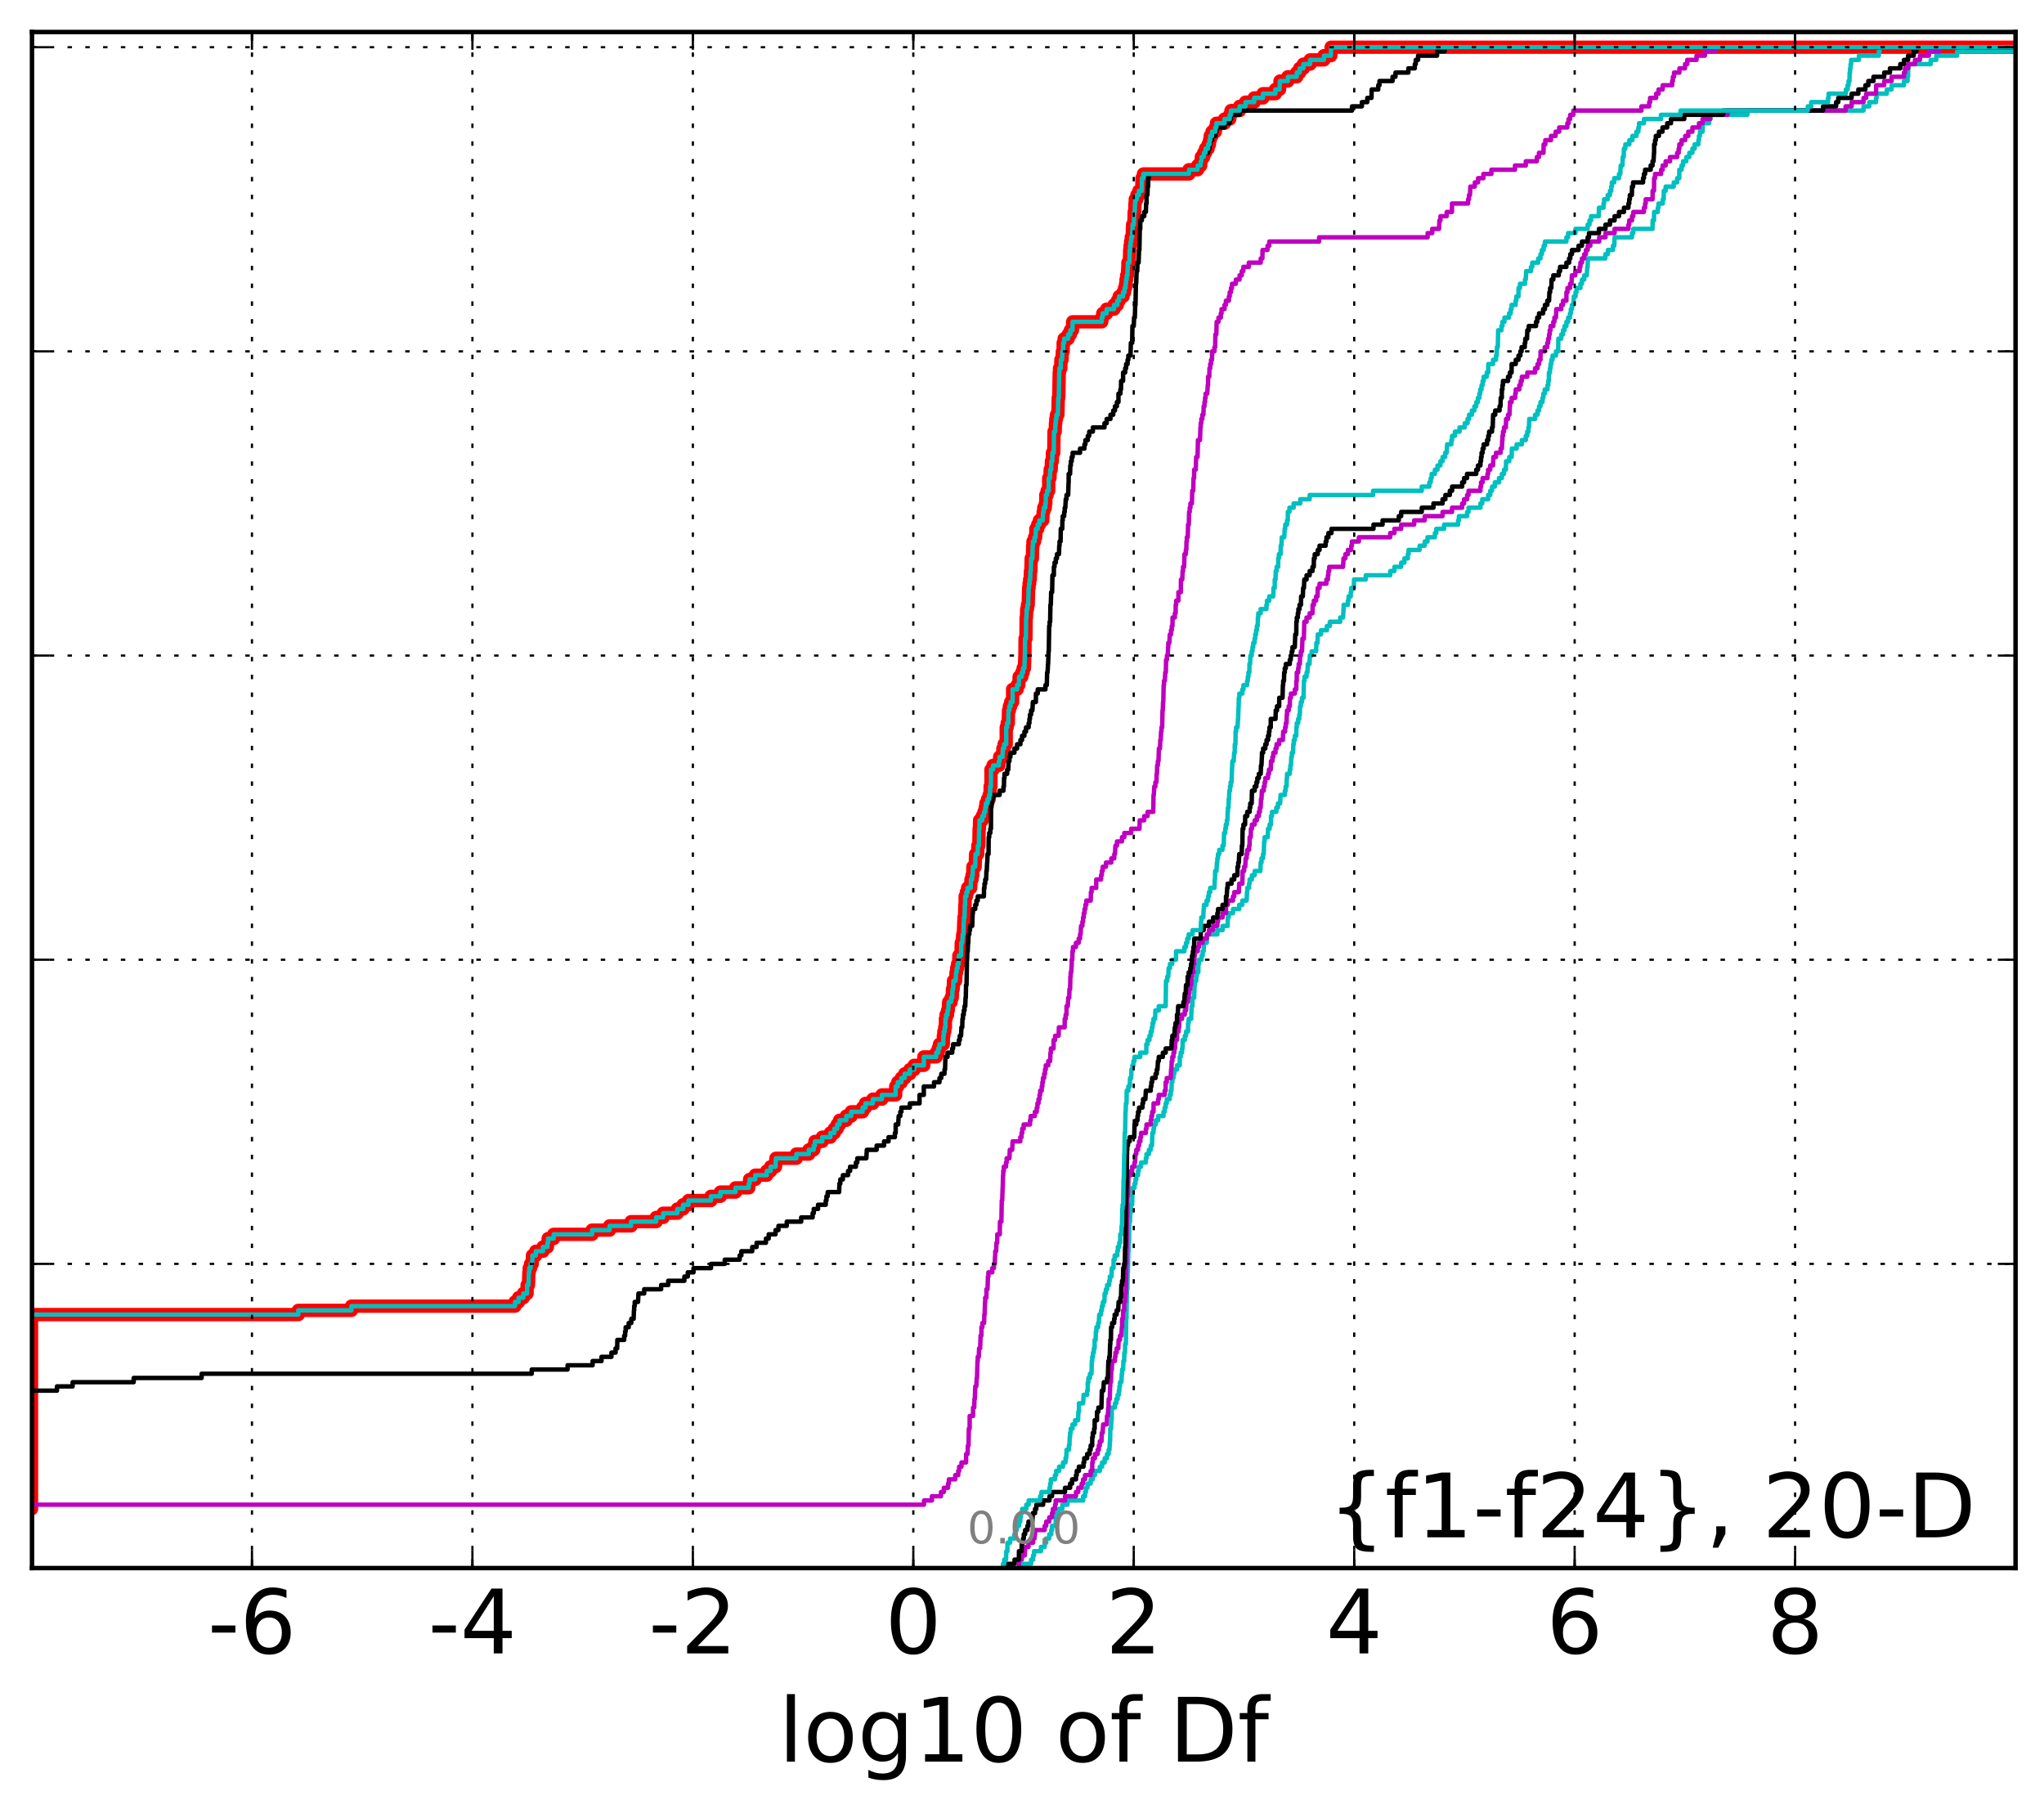 <?xml version="1.0" encoding="utf-8" standalone="no"?>
<!DOCTYPE svg PUBLIC "-//W3C//DTD SVG 1.1//EN"
  "http://www.w3.org/Graphics/SVG/1.1/DTD/svg11.dtd">
<!-- Created with matplotlib (http://matplotlib.org/) -->
<svg height="407pt" version="1.1" viewBox="0 0 460 407" width="460pt" xmlns="http://www.w3.org/2000/svg" xmlns:xlink="http://www.w3.org/1999/xlink">
 <defs>
  <style type="text/css">
*{stroke-linecap:butt;stroke-linejoin:round;stroke-miterlimit:100000;}
  </style>
 </defs>
 <g id="figure_1">
  <g id="patch_1">
   <path d="M 0 407.712 
L 460.8 407.712 
L 460.8 0 
L 0 0 
z
" style="fill:#ffffff;"/>
  </g>
  <g id="axes_1">
   <g id="patch_2">
    <path d="M 7.2 352.8 
L 453.6 352.8 
L 453.6 7.2 
L 7.2 7.2 
z
" style="fill:#ffffff;"/>
   </g>
   <g id="line2d_1">
    <path clip-path="url(#p41b3f3fde2)" d="M -1 339.493 
L 7.093 339.493 
L 7.093 295.77 
L 67.137 295.77 
L 67.137 294.82 
L 79.093 294.82 
L 79.093 293.869 
L 115.904 293.869 
L 115.904 292.919 
L 116.707 292.919 
L 116.707 291.968 
L 117.773 291.968 
L 117.773 291.018 
L 118.62 291.018 
L 118.622 289.117 
L 118.931 289.117 
L 119.022 286.265 
L 119.103 286.265 
L 119.103 285.315 
L 119.402 285.315 
L 119.402 284.364 
L 119.78 284.364 
L 119.832 282.463 
L 120.578 282.463 
L 120.578 281.513 
L 122.2 281.513 
L 122.2 280.562 
L 123.196 280.562 
L 123.196 279.612 
L 123.355 279.612 
L 123.355 278.661 
L 124.601 278.661 
L 124.601 277.711 
L 133.249 277.711 
L 133.249 276.76 
L 137.181 276.76 
L 137.181 275.81 
L 142.019 275.81 
L 142.019 274.859 
L 147.664 274.859 
L 147.664 273.909 
L 149.245 273.909 
L 149.245 272.958 
L 152.438 272.958 
L 152.438 272.008 
L 153.725 272.008 
L 153.725 271.057 
L 154.939 271.057 
L 154.939 270.107 
L 160.005 270.107 
L 160.005 269.156 
L 162.123 269.156 
L 162.123 268.206 
L 165.533 268.206 
L 165.533 267.255 
L 168.501 267.255 
L 168.501 266.305 
L 168.694 266.305 
L 168.694 265.354 
L 169.962 265.354 
L 169.962 264.404 
L 172.561 264.404 
L 172.561 263.453 
L 173.434 263.453 
L 173.434 262.503 
L 174.53 262.503 
L 174.609 260.602 
L 179.217 260.602 
L 179.217 259.651 
L 182.03 259.651 
L 182.03 258.701 
L 183.129 258.701 
L 183.129 257.75 
L 183.399 257.75 
L 183.399 256.8 
L 185.05 256.8 
L 185.05 255.85 
L 186.867 255.85 
L 186.867 254.899 
L 187.76 254.899 
L 187.76 253.949 
L 188.417 253.949 
L 188.417 252.998 
L 188.947 252.998 
L 188.947 252.048 
L 190.455 252.048 
L 190.455 251.097 
L 191.557 251.097 
L 191.557 250.147 
L 194.128 250.147 
L 194.128 249.196 
L 194.764 249.196 
L 194.764 248.246 
L 196.432 248.246 
L 196.432 247.295 
L 198.47 247.295 
L 198.47 246.345 
L 201.572 246.345 
L 201.572 244.444 
L 202.035 244.444 
L 202.035 243.493 
L 202.852 243.493 
L 202.852 242.543 
L 203.604 242.543 
L 203.604 241.592 
L 204.759 241.592 
L 204.759 240.642 
L 205.722 240.642 
L 205.722 239.691 
L 207.903 239.691 
L 207.903 237.79 
L 210.697 237.79 
L 210.697 236.84 
L 211.139 236.84 
L 211.139 235.889 
L 211.429 235.889 
L 211.429 234.939 
L 212.294 234.939 
L 212.301 233.038 
L 212.413 233.038 
L 212.413 232.087 
L 212.615 232.087 
L 212.615 231.137 
L 212.763 231.137 
L 212.763 229.236 
L 212.919 229.236 
L 212.919 228.285 
L 213.24 228.285 
L 213.24 227.335 
L 213.395 227.335 
L 213.505 225.434 
L 214.039 225.434 
L 214.039 224.483 
L 214.304 224.483 
L 214.354 222.582 
L 214.5 222.582 
L 214.581 220.681 
L 215.049 220.681 
L 215.159 218.78 
L 215.292 218.78 
L 215.292 217.83 
L 215.506 217.83 
L 215.506 216.879 
L 215.735 216.879 
L 215.795 214.978 
L 216.277 214.978 
L 216.332 212.127 
L 216.548 212.127 
L 216.658 210.226 
L 216.796 210.226 
L 216.897 207.374 
L 216.936 207.374 
L 216.936 206.424 
L 217.066 206.424 
L 217.138 203.572 
L 217.2 203.572 
L 217.204 201.671 
L 217.486 201.671 
L 217.486 200.721 
L 217.758 200.721 
L 217.758 199.77 
L 218.451 199.77 
L 218.513 197.869 
L 218.762 197.869 
L 218.762 196.919 
L 218.911 196.919 
L 218.952 195.018 
L 219.452 195.018 
L 219.558 192.166 
L 220.032 192.166 
L 220.057 190.265 
L 220.286 190.265 
L 220.348 186.463 
L 220.421 186.463 
L 220.453 184.562 
L 221.052 184.562 
L 221.052 183.612 
L 221.452 183.612 
L 221.452 182.661 
L 221.719 182.661 
L 221.719 181.711 
L 221.871 181.711 
L 221.871 180.76 
L 222.244 180.76 
L 222.244 179.81 
L 222.613 179.81 
L 222.613 178.859 
L 222.825 178.859 
L 222.825 176.958 
L 223.013 176.958 
L 223.013 173.156 
L 223.483 173.156 
L 223.483 172.206 
L 224.789 172.206 
L 224.789 171.255 
L 224.963 171.255 
L 224.963 170.305 
L 225.606 170.305 
L 225.705 168.404 
L 225.965 168.404 
L 225.965 167.453 
L 226.449 167.453 
L 226.449 163.651 
L 226.659 163.651 
L 226.659 162.701 
L 226.914 162.701 
L 226.963 159.85 
L 227.16 159.85 
L 227.16 158.899 
L 227.445 158.899 
L 227.445 157.949 
L 227.888 157.949 
L 227.888 155.097 
L 228.899 155.097 
L 228.899 154.147 
L 229.271 154.147 
L 229.361 152.246 
L 229.964 152.246 
L 229.964 151.295 
L 230.252 151.295 
L 230.252 150.345 
L 230.535 150.345 
L 230.645 147.493 
L 230.662 147.493 
L 230.684 143.691 
L 230.881 143.691 
L 230.93 138.939 
L 231.001 138.939 
L 231.06 137.038 
L 231.233 137.038 
L 231.233 136.087 
L 231.39 136.087 
L 231.496 132.285 
L 231.588 132.285 
L 231.588 131.335 
L 231.718 131.335 
L 231.718 130.384 
L 231.847 130.384 
L 231.904 128.483 
L 231.994 128.483 
L 232.068 125.632 
L 232.333 125.632 
L 232.399 122.78 
L 232.471 122.78 
L 232.471 121.83 
L 232.831 121.83 
L 232.831 120.879 
L 233.073 120.879 
L 233.114 118.978 
L 233.535 118.978 
L 233.535 118.028 
L 233.917 118.028 
L 233.917 117.077 
L 234.66 117.077 
L 234.764 115.176 
L 234.897 115.176 
L 234.897 114.226 
L 235.243 114.226 
L 235.243 113.275 
L 235.355 113.275 
L 235.355 111.374 
L 235.65 111.374 
L 235.65 110.424 
L 236.008 110.424 
L 236.008 107.572 
L 236.286 107.572 
L 236.34 105.671 
L 236.567 105.671 
L 236.624 103.77 
L 236.821 103.77 
L 236.85 101.869 
L 237.148 101.869 
L 237.207 97.117 
L 237.467 97.117 
L 237.525 95.216 
L 237.602 95.216 
L 237.602 94.265 
L 237.759 94.265 
L 237.759 93.315 
L 238.068 93.315 
L 238.158 89.513 
L 238.273 89.513 
L 238.377 83.81 
L 238.436 83.81 
L 238.436 82.859 
L 238.732 82.859 
L 238.743 80.958 
L 239.004 80.958 
L 239.093 79.057 
L 239.265 79.057 
L 239.265 77.156 
L 239.486 77.156 
L 239.486 76.206 
L 240.387 76.206 
L 240.387 75.255 
L 240.878 75.255 
L 240.878 74.305 
L 241.351 74.305 
L 241.395 72.404 
L 247.951 72.404 
L 247.951 71.453 
L 248.172 71.453 
L 248.172 70.503 
L 249.058 70.503 
L 249.058 69.552 
L 250.71 69.552 
L 250.71 68.602 
L 251.459 68.602 
L 251.459 67.651 
L 251.867 67.651 
L 251.867 66.701 
L 252.745 66.701 
L 252.745 65.75 
L 253.079 65.75 
L 253.079 64.8 
L 253.298 64.8 
L 253.298 63.85 
L 253.411 63.85 
L 253.411 62.899 
L 253.561 62.899 
L 253.561 61.949 
L 253.712 61.949 
L 253.811 60.048 
L 253.83 60.048 
L 253.83 59.097 
L 254.167 59.097 
L 254.232 56.246 
L 254.318 56.246 
L 254.318 55.295 
L 254.444 55.295 
L 254.444 54.345 
L 254.582 54.345 
L 254.582 53.394 
L 254.783 53.394 
L 254.894 50.543 
L 255.175 50.543 
L 255.251 47.691 
L 255.371 47.691 
L 255.423 45.79 
L 255.484 45.79 
L 255.484 44.84 
L 255.851 44.84 
L 255.851 43.889 
L 256.307 43.889 
L 256.307 42.939 
L 256.951 42.939 
L 257.007 40.087 
L 257.327 40.087 
L 257.327 39.137 
L 267.565 39.137 
L 267.565 38.186 
L 269.535 38.186 
L 269.535 37.236 
L 270.222 37.236 
L 270.222 36.285 
L 270.354 36.285 
L 270.354 35.335 
L 270.887 35.335 
L 270.887 34.384 
L 271.302 34.384 
L 271.302 33.434 
L 271.881 33.434 
L 271.881 32.483 
L 272.195 32.483 
L 272.195 31.533 
L 272.355 31.533 
L 272.355 30.582 
L 272.763 30.582 
L 272.763 29.632 
L 273.505 29.632 
L 273.505 28.681 
L 273.741 28.681 
L 273.741 27.731 
L 275.581 27.731 
L 275.581 26.78 
L 276.746 26.78 
L 276.746 25.83 
L 277.03 25.83 
L 277.03 24.879 
L 278.965 24.879 
L 278.965 23.929 
L 280.297 23.929 
L 280.297 22.978 
L 282.247 22.978 
L 282.247 22.028 
L 284.231 22.028 
L 284.231 21.077 
L 287.021 21.077 
L 287.021 20.127 
L 287.954 20.127 
L 288.063 18.226 
L 289.83 18.226 
L 289.83 17.275 
L 291.832 17.275 
L 291.832 16.325 
L 292.492 16.325 
L 292.492 15.374 
L 293.323 15.374 
L 293.323 14.424 
L 294.833 14.424 
L 294.833 13.473 
L 297.954 13.473 
L 297.954 12.523 
L 299.499 12.523 
L 299.567 10.622 
L 299.567 10.622 
L 453.6 10.622 
L 453.6 10.622 
" style="fill:none;stroke:#ff0000;stroke-linecap:square;stroke-width:3.0;"/>
   </g>
   <g id="line2d_2">
    <path clip-path="url(#p41b3f3fde2)" d="M 229.958 352.8 
L 229.958 351.85 
L 232.057 351.85 
L 232.057 350.899 
L 232.499 350.899 
L 232.499 349.949 
L 232.713 349.949 
L 232.713 348.998 
L 234.266 348.998 
L 234.266 348.048 
L 235.103 348.048 
L 235.103 347.097 
L 235.449 347.097 
L 235.449 346.147 
L 236.135 346.147 
L 236.135 345.196 
L 236.581 345.196 
L 236.581 344.246 
L 236.755 344.246 
L 236.755 343.295 
L 237.574 343.295 
L 237.594 341.394 
L 237.749 341.394 
L 237.749 340.444 
L 238.265 340.444 
L 238.265 339.493 
L 239.077 339.493 
L 239.077 338.543 
L 240.231 338.543 
L 240.231 337.592 
L 243.752 337.592 
L 243.752 336.642 
L 244.188 336.642 
L 244.188 335.691 
L 244.379 335.691 
L 244.379 334.741 
L 244.741 334.741 
L 244.741 333.79 
L 245.45 333.79 
L 245.45 332.84 
L 245.931 332.84 
L 245.931 331.889 
L 246.408 331.889 
L 246.408 330.939 
L 247.511 330.939 
L 247.511 329.988 
L 248.021 329.988 
L 248.021 329.038 
L 248.609 329.038 
L 248.609 328.087 
L 249.135 328.087 
L 249.135 327.137 
L 249.5 327.137 
L 249.5 326.186 
L 249.681 326.186 
L 249.777 324.285 
L 249.828 324.285 
L 249.867 321.434 
L 250.055 321.434 
L 250.097 319.533 
L 250.177 319.533 
L 250.213 316.681 
L 250.907 316.681 
L 250.907 315.731 
L 251.217 315.731 
L 251.217 314.78 
L 251.519 314.78 
L 251.519 313.83 
L 251.799 313.83 
L 251.799 312.879 
L 251.918 312.879 
L 251.918 311.929 
L 252.053 311.929 
L 252.053 310.978 
L 252.36 310.978 
L 252.465 309.077 
L 252.537 309.077 
L 252.537 308.127 
L 252.75 308.127 
L 252.819 306.226 
L 252.994 306.226 
L 253.021 304.325 
L 253.188 304.325 
L 253.198 302.424 
L 253.375 302.424 
L 253.46 296.721 
L 253.507 296.721 
L 253.617 290.067 
L 253.711 290.067 
L 253.783 286.265 
L 253.823 286.265 
L 253.931 281.513 
L 253.961 281.513 
L 253.997 279.612 
L 254.078 279.612 
L 254.15 274.859 
L 254.301 274.859 
L 254.357 272.958 
L 254.427 272.958 
L 254.523 271.057 
L 254.788 271.057 
L 254.86 267.255 
L 255.312 267.255 
L 255.312 266.305 
L 255.53 266.305 
L 255.53 265.354 
L 255.719 265.354 
L 255.719 264.404 
L 256.12 264.404 
L 256.12 263.453 
L 256.265 263.453 
L 256.265 262.503 
L 256.791 262.503 
L 256.791 261.552 
L 257.872 261.552 
L 257.872 260.602 
L 258.02 260.602 
L 258.02 259.651 
L 258.554 259.651 
L 258.554 258.701 
L 258.972 258.701 
L 258.972 257.75 
L 259.262 257.75 
L 259.329 254.899 
L 259.587 254.899 
L 259.587 253.949 
L 259.707 253.949 
L 259.707 252.998 
L 260.11 252.998 
L 260.11 252.048 
L 260.637 252.048 
L 260.637 251.097 
L 261.837 251.097 
L 261.837 250.147 
L 262.107 250.147 
L 262.107 249.196 
L 262.335 249.196 
L 262.335 248.246 
L 262.575 248.246 
L 262.575 247.295 
L 263.243 247.295 
L 263.243 246.345 
L 263.472 246.345 
L 263.472 245.394 
L 263.626 245.394 
L 263.696 243.493 
L 263.833 243.493 
L 263.833 242.543 
L 264.088 242.543 
L 264.088 241.592 
L 264.285 241.592 
L 264.285 240.642 
L 264.889 240.642 
L 264.889 239.691 
L 265.503 239.691 
L 265.507 237.79 
L 265.714 237.79 
L 265.714 236.84 
L 266.011 236.84 
L 266.011 235.889 
L 266.137 235.889 
L 266.148 233.988 
L 266.635 233.988 
L 266.635 233.038 
L 266.915 233.038 
L 266.915 232.087 
L 267.364 232.087 
L 267.372 230.186 
L 267.507 230.186 
L 267.507 229.236 
L 268.072 229.236 
L 268.173 226.384 
L 268.35 226.384 
L 268.374 224.483 
L 268.74 224.483 
L 268.837 221.632 
L 268.9 221.632 
L 268.9 220.681 
L 269.21 220.681 
L 269.21 219.731 
L 269.325 219.731 
L 269.325 218.78 
L 269.684 218.78 
L 269.697 216.879 
L 269.823 216.879 
L 269.823 215.929 
L 270.41 215.929 
L 270.41 214.978 
L 270.657 214.978 
L 270.657 214.028 
L 270.885 214.028 
L 270.943 212.127 
L 271.579 212.127 
L 271.679 210.226 
L 273.963 210.226 
L 273.963 209.275 
L 275.137 209.275 
L 275.137 208.325 
L 276.279 208.325 
L 276.31 206.424 
L 276.525 206.424 
L 276.525 205.473 
L 277.48 205.473 
L 277.48 204.523 
L 278.88 204.523 
L 278.88 203.572 
L 279.586 203.572 
L 279.586 202.622 
L 280.547 202.622 
L 280.643 200.721 
L 280.692 200.721 
L 280.692 199.77 
L 281.098 199.77 
L 281.098 198.82 
L 281.22 198.82 
L 281.22 197.869 
L 281.744 197.869 
L 281.744 196.919 
L 282.363 196.919 
L 282.363 195.968 
L 283.648 195.968 
L 283.717 194.067 
L 283.905 194.067 
L 283.905 193.117 
L 284.246 193.117 
L 284.246 192.166 
L 284.401 192.166 
L 284.5 189.315 
L 284.601 189.315 
L 284.601 188.364 
L 285.305 188.364 
L 285.372 186.463 
L 285.732 186.463 
L 285.732 185.513 
L 286.03 185.513 
L 286.037 183.612 
L 286.26 183.612 
L 286.26 182.661 
L 287.237 182.661 
L 287.237 181.711 
L 287.604 181.711 
L 287.604 180.76 
L 288.086 180.76 
L 288.194 178.859 
L 289.153 178.859 
L 289.153 177.909 
L 289.334 177.909 
L 289.334 176.958 
L 289.534 176.958 
L 289.591 175.057 
L 289.646 175.057 
L 289.646 174.107 
L 290.268 174.107 
L 290.268 173.156 
L 290.393 173.156 
L 290.393 172.206 
L 290.529 172.206 
L 290.604 170.305 
L 290.74 170.305 
L 290.74 169.354 
L 291.012 169.354 
L 291.056 167.453 
L 291.165 167.453 
L 291.165 166.503 
L 291.399 166.503 
L 291.399 165.552 
L 291.722 165.552 
L 291.749 163.651 
L 291.839 163.651 
L 291.839 162.701 
L 292.155 162.701 
L 292.155 161.75 
L 292.399 161.75 
L 292.399 160.8 
L 292.522 160.8 
L 292.59 158.899 
L 292.755 158.899 
L 292.755 157.949 
L 293.016 157.949 
L 293.016 156.998 
L 293.362 156.998 
L 293.445 153.196 
L 293.574 153.196 
L 293.574 152.246 
L 294.043 152.246 
L 294.043 151.295 
L 294.24 151.295 
L 294.329 149.394 
L 294.71 149.394 
L 294.782 147.493 
L 295.193 147.493 
L 295.193 146.543 
L 296.189 146.543 
L 296.248 144.642 
L 296.513 144.642 
L 296.56 142.741 
L 297.29 142.741 
L 297.29 141.79 
L 298.621 141.79 
L 298.621 140.84 
L 299.28 140.84 
L 299.28 139.889 
L 301.606 139.889 
L 301.606 138.939 
L 302.259 138.939 
L 302.357 137.038 
L 302.383 137.038 
L 302.383 136.087 
L 303.341 136.087 
L 303.341 135.137 
L 303.488 135.137 
L 303.488 134.186 
L 303.984 134.186 
L 303.984 133.236 
L 304.097 133.236 
L 304.097 132.285 
L 304.691 132.285 
L 304.718 130.384 
L 307.366 130.384 
L 307.366 129.434 
L 312.872 129.434 
L 312.872 128.483 
L 313.817 128.483 
L 313.817 127.533 
L 315.331 127.533 
L 315.331 126.582 
L 316.057 126.582 
L 316.057 125.632 
L 316.835 125.632 
L 316.835 124.681 
L 316.997 124.681 
L 316.997 123.731 
L 319.482 123.731 
L 319.482 122.78 
L 320.636 122.78 
L 320.636 121.83 
L 321.26 121.83 
L 321.26 120.879 
L 322.925 120.879 
L 322.925 119.929 
L 323.238 119.929 
L 323.238 118.978 
L 324.991 118.978 
L 324.991 118.028 
L 328.147 118.028 
L 328.147 117.077 
L 328.328 117.077 
L 328.328 116.127 
L 330.178 116.127 
L 330.178 115.176 
L 330.494 115.176 
L 330.494 114.226 
L 333.168 114.226 
L 333.168 113.275 
L 333.58 113.275 
L 333.58 112.325 
L 334.905 112.325 
L 334.905 111.374 
L 335.382 111.374 
L 335.382 110.424 
L 335.78 110.424 
L 335.78 109.473 
L 336.417 109.473 
L 336.417 108.523 
L 337.348 108.523 
L 337.348 107.572 
L 337.994 107.572 
L 337.994 106.622 
L 338.476 106.622 
L 338.476 105.671 
L 338.9 105.671 
L 338.941 103.77 
L 339.658 103.77 
L 339.658 102.82 
L 340.197 102.82 
L 340.238 100.919 
L 341.321 100.919 
L 341.321 99.968 
L 342.494 99.968 
L 342.494 99.018 
L 343.376 99.018 
L 343.376 98.067 
L 343.706 98.067 
L 343.706 97.117 
L 343.977 97.117 
L 343.977 96.166 
L 344.094 96.166 
L 344.152 94.265 
L 345.465 94.265 
L 345.465 93.315 
L 346.027 93.315 
L 346.027 92.364 
L 346.367 92.364 
L 346.367 91.414 
L 346.687 91.414 
L 346.687 90.463 
L 347.14 90.463 
L 347.14 89.513 
L 347.332 89.513 
L 347.332 88.562 
L 347.639 88.562 
L 347.639 87.612 
L 348.264 87.612 
L 348.264 86.661 
L 348.447 86.661 
L 348.447 85.711 
L 348.565 85.711 
L 348.591 83.81 
L 348.811 83.81 
L 348.811 82.859 
L 348.947 82.859 
L 348.947 81.909 
L 349.135 81.909 
L 349.135 80.958 
L 349.396 80.958 
L 349.396 80.008 
L 350.17 80.008 
L 350.17 79.057 
L 350.66 79.057 
L 350.709 76.206 
L 351.361 76.206 
L 351.361 75.255 
L 351.763 75.255 
L 351.763 74.305 
L 352.095 74.305 
L 352.095 73.354 
L 352.524 73.354 
L 352.524 72.404 
L 352.909 72.404 
L 352.909 71.453 
L 353.334 71.453 
L 353.334 70.503 
L 353.521 70.503 
L 353.521 69.552 
L 353.763 69.552 
L 353.763 68.602 
L 354.117 68.602 
L 354.185 66.701 
L 354.574 66.701 
L 354.574 65.75 
L 354.794 65.75 
L 354.794 64.8 
L 355.672 64.8 
L 355.672 63.85 
L 356.018 63.85 
L 356.018 62.899 
L 356.535 62.899 
L 356.535 61.949 
L 357.107 61.949 
L 357.217 60.048 
L 357.304 60.048 
L 357.333 58.147 
L 361.274 58.147 
L 361.274 57.196 
L 361.858 57.196 
L 361.858 56.246 
L 362.992 56.246 
L 362.992 55.295 
L 363.293 55.295 
L 363.36 53.394 
L 367.285 53.394 
L 367.285 52.444 
L 367.568 52.444 
L 367.568 51.493 
L 371.904 51.493 
L 371.922 49.592 
L 372.23 49.592 
L 372.261 47.691 
L 373.081 47.691 
L 373.081 46.741 
L 373.237 46.741 
L 373.237 45.79 
L 374.201 45.79 
L 374.201 44.84 
L 374.419 44.84 
L 374.426 42.939 
L 374.852 42.939 
L 374.852 41.988 
L 376.679 41.988 
L 376.679 41.038 
L 377.444 41.038 
L 377.444 40.087 
L 377.922 40.087 
L 377.933 38.186 
L 378.436 38.186 
L 378.436 37.236 
L 378.775 37.236 
L 378.775 36.285 
L 379.504 36.285 
L 379.504 35.335 
L 380.177 35.335 
L 380.177 34.384 
L 380.874 34.384 
L 380.874 33.434 
L 381.378 33.434 
L 381.378 32.483 
L 382.217 32.483 
L 382.217 31.533 
L 382.354 31.533 
L 382.354 30.582 
L 382.57 30.582 
L 382.57 29.632 
L 383.163 29.632 
L 383.219 27.731 
L 384.646 27.731 
L 384.646 26.78 
L 384.895 26.78 
L 384.895 25.83 
L 393.251 25.83 
L 393.251 24.879 
L 419.389 24.879 
L 419.389 23.929 
L 420.685 23.929 
L 420.685 22.978 
L 422.2 22.978 
L 422.2 22.028 
L 422.336 22.028 
L 422.336 21.077 
L 424.625 21.077 
L 424.625 20.127 
L 425.7 20.127 
L 425.7 19.176 
L 428.491 19.176 
L 428.491 18.226 
L 429.284 18.226 
L 429.284 17.275 
L 429.409 17.275 
L 429.43 15.374 
L 429.536 15.374 
L 429.536 14.424 
L 434.502 14.424 
L 434.502 13.473 
L 435.752 13.473 
L 435.752 12.523 
L 440.447 12.523 
L 440.447 11.572 
L 452.704 11.572 
L 452.704 10.622 
L 452.704 10.622 
L 453.6 10.622 
L 453.6 10.622 
" style="fill:none;stroke:#00bfbf;stroke-linecap:square;"/>
   </g>
   <g id="line2d_3">
    <path clip-path="url(#p41b3f3fde2)" d="M 229.297 352.8 
L 229.297 351.85 
L 229.297 351.85 
L 229.297 351.85 
L 229.318 351.85 
L 229.318 350.899 
L 229.958 350.899 
L 229.958 349.949 
L 230.629 349.949 
L 230.703 348.048 
L 231.459 348.048 
L 231.459 347.097 
L 232.499 347.097 
L 232.499 346.147 
L 232.82 346.147 
L 232.82 345.196 
L 232.933 345.196 
L 232.933 344.246 
L 235.103 344.246 
L 235.103 343.295 
L 235.449 343.295 
L 235.449 342.345 
L 236.135 342.345 
L 236.135 341.394 
L 236.755 341.394 
L 236.755 340.444 
L 236.953 340.444 
L 236.953 339.493 
L 237.445 339.493 
L 237.445 338.543 
L 237.574 338.543 
L 237.574 337.592 
L 239.673 337.592 
L 239.673 336.642 
L 242.15 336.642 
L 242.15 335.691 
L 242.66 335.691 
L 242.66 334.741 
L 243.425 334.741 
L 243.425 333.79 
L 243.752 333.79 
L 243.752 332.84 
L 244.188 332.84 
L 244.188 331.889 
L 245.45 331.889 
L 245.45 330.939 
L 245.8 330.939 
L 245.815 329.038 
L 245.931 329.038 
L 245.931 328.087 
L 246.408 328.087 
L 246.408 327.137 
L 247.026 327.137 
L 247.026 326.186 
L 247.289 326.186 
L 247.289 325.236 
L 247.511 325.236 
L 247.511 324.285 
L 247.89 324.285 
L 247.949 322.384 
L 248.157 322.384 
L 248.263 320.483 
L 249.067 320.483 
L 249.135 318.582 
L 249.326 318.582 
L 249.415 316.681 
L 249.477 316.681 
L 249.5 314.78 
L 249.741 314.78 
L 249.834 311.929 
L 249.867 311.929 
L 249.867 310.978 
L 250.009 310.978 
L 250.097 308.127 
L 250.213 308.127 
L 250.285 306.226 
L 250.907 306.226 
L 250.907 305.275 
L 251.03 305.275 
L 251.03 304.325 
L 251.303 304.325 
L 251.303 303.374 
L 251.677 303.374 
L 251.743 301.473 
L 252.053 301.473 
L 252.053 300.523 
L 252.36 300.523 
L 252.465 298.622 
L 252.524 298.622 
L 252.537 296.721 
L 252.716 296.721 
L 252.758 294.82 
L 252.98 294.82 
L 252.994 292.919 
L 253.198 292.919 
L 253.276 291.018 
L 253.365 291.018 
L 253.46 284.364 
L 253.507 284.364 
L 253.617 273.909 
L 253.682 273.909 
L 253.747 269.156 
L 253.85 269.156 
L 253.961 264.404 
L 254.523 264.404 
L 254.523 263.453 
L 254.792 263.453 
L 254.792 262.503 
L 255.312 262.503 
L 255.312 261.552 
L 255.43 261.552 
L 255.53 259.651 
L 255.719 259.651 
L 255.719 258.701 
L 256.12 258.701 
L 256.12 257.75 
L 256.345 257.75 
L 256.345 256.8 
L 256.637 256.8 
L 256.637 255.85 
L 256.791 255.85 
L 256.791 254.899 
L 257.872 254.899 
L 257.872 253.949 
L 258.02 253.949 
L 258.02 252.998 
L 258.972 252.998 
L 258.972 252.048 
L 259.114 252.048 
L 259.114 251.097 
L 259.295 251.097 
L 259.295 250.147 
L 259.587 250.147 
L 259.611 248.246 
L 260.637 248.246 
L 260.637 247.295 
L 260.779 247.295 
L 260.779 246.345 
L 262.107 246.345 
L 262.107 245.394 
L 262.321 245.394 
L 262.335 243.493 
L 262.575 243.493 
L 262.575 242.543 
L 263.472 242.543 
L 263.556 240.642 
L 263.626 240.642 
L 263.696 238.741 
L 263.833 238.741 
L 263.833 237.79 
L 264.088 237.79 
L 264.088 236.84 
L 264.285 236.84 
L 264.285 235.889 
L 264.434 235.889 
L 264.542 233.988 
L 264.867 233.988 
L 264.889 232.087 
L 265.24 232.087 
L 265.24 231.137 
L 265.37 231.137 
L 265.404 229.236 
L 266.011 229.236 
L 266.011 228.285 
L 266.635 228.285 
L 266.635 227.335 
L 266.915 227.335 
L 267.019 225.434 
L 267.364 225.434 
L 267.364 224.483 
L 267.507 224.483 
L 267.507 223.533 
L 267.683 223.533 
L 267.683 222.582 
L 267.875 222.582 
L 267.875 221.632 
L 268.047 221.632 
L 268.15 219.731 
L 268.254 219.731 
L 268.254 218.78 
L 268.583 218.78 
L 268.658 216.879 
L 268.772 216.879 
L 268.837 214.978 
L 268.9 214.978 
L 268.9 214.028 
L 269.55 214.028 
L 269.55 213.077 
L 269.823 213.077 
L 269.823 212.127 
L 270.645 212.127 
L 270.645 211.176 
L 271.579 211.176 
L 271.579 210.226 
L 272.071 210.226 
L 272.071 209.275 
L 273.016 209.275 
L 273.016 208.325 
L 273.963 208.325 
L 273.963 207.374 
L 274.119 207.374 
L 274.119 206.424 
L 275.137 206.424 
L 275.137 205.473 
L 275.906 205.473 
L 275.909 203.572 
L 276.31 203.572 
L 276.31 202.622 
L 277.48 202.622 
L 277.48 201.671 
L 277.766 201.671 
L 277.766 200.721 
L 278.802 200.721 
L 278.88 198.82 
L 279.586 198.82 
L 279.655 195.968 
L 279.982 195.968 
L 279.982 195.018 
L 280.234 195.018 
L 280.333 193.117 
L 280.547 193.117 
L 280.547 192.166 
L 280.692 192.166 
L 280.692 191.216 
L 281.098 191.216 
L 281.098 190.265 
L 281.22 190.265 
L 281.234 188.364 
L 281.472 188.364 
L 281.522 186.463 
L 281.744 186.463 
L 281.744 185.513 
L 282.363 185.513 
L 282.363 184.562 
L 282.859 184.562 
L 282.859 183.612 
L 283.304 183.612 
L 283.304 182.661 
L 283.532 182.661 
L 283.532 181.711 
L 283.717 181.711 
L 283.788 179.81 
L 283.891 179.81 
L 283.983 177.909 
L 284.401 177.909 
L 284.401 176.958 
L 284.601 176.958 
L 284.601 176.008 
L 284.75 176.008 
L 284.75 175.057 
L 285.372 175.057 
L 285.372 174.107 
L 285.579 174.107 
L 285.579 173.156 
L 285.979 173.156 
L 286.037 171.255 
L 286.36 171.255 
L 286.36 170.305 
L 286.556 170.305 
L 286.556 169.354 
L 287.054 169.354 
L 287.054 168.404 
L 287.28 168.404 
L 287.28 167.453 
L 287.871 167.453 
L 287.871 166.503 
L 288.699 166.503 
L 288.781 164.602 
L 289.211 164.602 
L 289.211 163.651 
L 289.367 163.651 
L 289.367 162.701 
L 289.534 162.701 
L 289.591 160.8 
L 289.646 160.8 
L 289.646 159.85 
L 290.022 159.85 
L 290.022 158.899 
L 290.268 158.899 
L 290.3 156.998 
L 290.529 156.998 
L 290.529 156.048 
L 291.399 156.048 
L 291.399 155.097 
L 291.722 155.097 
L 291.749 153.196 
L 291.839 153.196 
L 291.84 151.295 
L 292.155 151.295 
L 292.155 150.345 
L 292.277 150.345 
L 292.277 149.394 
L 292.522 149.394 
L 292.59 147.493 
L 292.755 147.493 
L 292.755 146.543 
L 293.016 146.543 
L 293.113 143.691 
L 293.429 143.691 
L 293.534 139.889 
L 294.043 139.889 
L 294.043 138.939 
L 294.736 138.939 
L 294.736 137.988 
L 295.38 137.988 
L 295.413 136.087 
L 295.691 136.087 
L 295.691 135.137 
L 296.189 135.137 
L 296.189 134.186 
L 296.513 134.186 
L 296.56 132.285 
L 296.966 132.285 
L 296.966 131.335 
L 298.508 131.335 
L 298.508 130.384 
L 298.847 130.384 
L 298.847 129.434 
L 298.959 129.434 
L 298.959 128.483 
L 299.143 128.483 
L 299.143 127.533 
L 302.259 127.533 
L 302.357 125.632 
L 302.774 125.632 
L 302.774 124.681 
L 303.341 124.681 
L 303.341 123.731 
L 304.097 123.731 
L 304.097 122.78 
L 304.248 122.78 
L 304.248 121.83 
L 305.812 121.83 
L 305.812 120.879 
L 312.872 120.879 
L 312.872 119.929 
L 313.817 119.929 
L 313.817 118.978 
L 315.331 118.978 
L 315.331 118.028 
L 318.263 118.028 
L 318.263 117.077 
L 320.636 117.077 
L 320.636 116.127 
L 324.65 116.127 
L 324.65 115.176 
L 326.782 115.176 
L 326.782 114.226 
L 329.056 114.226 
L 329.056 113.275 
L 329.488 113.275 
L 329.488 112.325 
L 330.178 112.325 
L 330.178 111.374 
L 330.494 111.374 
L 330.494 110.424 
L 333.168 110.424 
L 333.168 109.473 
L 333.308 109.473 
L 333.308 108.523 
L 333.667 108.523 
L 333.667 107.572 
L 334.751 107.572 
L 334.751 106.622 
L 334.905 106.622 
L 334.905 105.671 
L 335.382 105.671 
L 335.382 104.721 
L 336.004 104.721 
L 336.083 102.82 
L 336.678 102.82 
L 336.678 101.869 
L 337.709 101.869 
L 337.709 100.919 
L 337.994 100.919 
L 338.073 99.018 
L 338.126 99.018 
L 338.126 98.067 
L 338.243 98.067 
L 338.243 97.117 
L 338.476 97.117 
L 338.476 96.166 
L 338.9 96.166 
L 338.941 94.265 
L 339.384 94.265 
L 339.384 93.315 
L 339.703 93.315 
L 339.789 91.414 
L 339.826 91.414 
L 339.826 90.463 
L 340.197 90.463 
L 340.197 89.513 
L 340.999 89.513 
L 340.999 88.562 
L 341.118 88.562 
L 341.118 87.612 
L 341.926 87.612 
L 341.926 86.661 
L 342.239 86.661 
L 342.239 85.711 
L 342.494 85.711 
L 342.494 84.76 
L 343.72 84.76 
L 343.72 83.81 
L 345.465 83.81 
L 345.465 82.859 
L 346.027 82.859 
L 346.027 81.909 
L 346.367 81.909 
L 346.367 80.958 
L 346.687 80.958 
L 346.702 79.057 
L 347.639 79.057 
L 347.639 78.107 
L 348.204 78.107 
L 348.204 77.156 
L 348.417 77.156 
L 348.417 76.206 
L 348.616 76.206 
L 348.616 75.255 
L 348.762 75.255 
L 348.762 74.305 
L 348.947 74.305 
L 348.947 73.354 
L 349.573 73.354 
L 349.573 72.404 
L 349.816 72.404 
L 349.816 71.453 
L 350.17 71.453 
L 350.244 69.552 
L 351.361 69.552 
L 351.361 68.602 
L 351.763 68.602 
L 351.763 67.651 
L 352.517 67.651 
L 352.524 65.75 
L 352.761 65.75 
L 352.761 64.8 
L 353.347 64.8 
L 353.347 63.85 
L 353.656 63.85 
L 353.763 61.949 
L 354.518 61.949 
L 354.518 60.998 
L 355.495 60.998 
L 355.495 60.048 
L 355.672 60.048 
L 355.672 59.097 
L 356.018 59.097 
L 356.018 58.147 
L 356.535 58.147 
L 356.535 57.196 
L 356.912 57.196 
L 356.912 56.246 
L 357.304 56.246 
L 357.304 55.295 
L 357.9 55.295 
L 357.9 54.345 
L 359.9 54.345 
L 359.9 53.394 
L 361.313 53.394 
L 361.313 52.444 
L 363.36 52.444 
L 363.36 51.493 
L 366.48 51.493 
L 366.48 50.543 
L 366.657 50.543 
L 366.657 49.592 
L 367.285 49.592 
L 367.285 48.642 
L 367.568 48.642 
L 367.568 47.691 
L 369.967 47.691 
L 369.967 46.741 
L 370.229 46.741 
L 370.229 45.79 
L 370.362 45.79 
L 370.362 44.84 
L 371.904 44.84 
L 371.922 42.939 
L 372.23 42.939 
L 372.261 40.087 
L 372.471 40.087 
L 372.471 39.137 
L 373.834 39.137 
L 373.834 38.186 
L 374.18 38.186 
L 374.18 37.236 
L 374.852 37.236 
L 374.852 36.285 
L 375.835 36.285 
L 375.835 35.335 
L 377.444 35.335 
L 377.444 34.384 
L 377.789 34.384 
L 377.789 33.434 
L 377.933 33.434 
L 377.933 32.483 
L 378.436 32.483 
L 378.436 31.533 
L 379.258 31.533 
L 379.258 30.582 
L 379.95 30.582 
L 379.95 29.632 
L 380.874 29.632 
L 380.874 28.681 
L 382.354 28.681 
L 382.354 27.731 
L 383.163 27.731 
L 383.163 26.78 
L 384.895 26.78 
L 384.895 25.83 
L 388.783 25.83 
L 388.783 24.879 
L 415.365 24.879 
L 415.365 23.929 
L 416.706 23.929 
L 416.706 22.978 
L 419.389 22.978 
L 419.389 22.028 
L 419.99 22.028 
L 419.99 21.077 
L 422.2 21.077 
L 422.235 19.176 
L 424.043 19.176 
L 424.043 18.226 
L 425.7 18.226 
L 425.7 17.275 
L 428.491 17.275 
L 428.491 16.325 
L 428.712 16.325 
L 428.712 15.374 
L 429.409 15.374 
L 429.409 14.424 
L 430.963 14.424 
L 430.963 13.473 
L 432.087 13.473 
L 432.087 12.523 
L 434.081 12.523 
L 434.081 11.572 
L 436.48 11.572 
L 436.48 10.622 
L 436.48 10.622 
L 453.6 10.622 
L 453.6 10.622 
" style="fill:none;stroke:#bf00bf;stroke-linecap:square;"/>
   </g>
   <g id="line2d_4">
    <path clip-path="url(#p41b3f3fde2)" d="M 226.723 352.8 
L 226.723 351.85 
L 228.327 351.85 
L 228.327 350.899 
L 229.297 350.899 
L 229.318 348.998 
L 229.891 348.998 
L 229.958 347.097 
L 230.246 347.097 
L 230.246 346.147 
L 230.4 346.147 
L 230.4 345.196 
L 230.703 345.196 
L 230.703 344.246 
L 231.226 344.246 
L 231.226 343.295 
L 231.459 343.295 
L 231.459 342.345 
L 232.339 342.345 
L 232.43 340.444 
L 232.933 340.444 
L 232.933 339.493 
L 233.231 339.493 
L 233.231 338.543 
L 234.755 338.543 
L 234.755 337.592 
L 236.181 337.592 
L 236.181 336.642 
L 236.755 336.642 
L 236.755 335.691 
L 239.673 335.691 
L 239.673 334.741 
L 240.829 334.741 
L 240.829 333.79 
L 241.274 333.79 
L 241.274 332.84 
L 242.15 332.84 
L 242.15 331.889 
L 242.316 331.889 
L 242.316 330.939 
L 242.802 330.939 
L 242.802 329.988 
L 243.847 329.988 
L 243.847 329.038 
L 244.007 329.038 
L 244.007 328.087 
L 244.663 328.087 
L 244.663 327.137 
L 245.225 327.137 
L 245.225 326.186 
L 245.45 326.186 
L 245.45 325.236 
L 245.8 325.236 
L 245.815 323.335 
L 245.931 323.335 
L 245.931 322.384 
L 246.234 322.384 
L 246.234 321.434 
L 246.35 321.434 
L 246.36 319.533 
L 246.877 319.533 
L 246.893 317.632 
L 247.185 317.632 
L 247.185 316.681 
L 247.87 316.681 
L 247.977 312.879 
L 248.315 312.879 
L 248.414 310.978 
L 249.135 310.978 
L 249.135 310.028 
L 249.326 310.028 
L 249.429 306.226 
L 249.622 306.226 
L 249.622 305.275 
L 249.741 305.275 
L 249.834 302.424 
L 249.876 302.424 
L 249.876 301.473 
L 250.009 301.473 
L 250.055 298.622 
L 250.285 298.622 
L 250.285 297.671 
L 250.735 297.671 
L 250.735 296.721 
L 250.86 296.721 
L 250.86 295.77 
L 251.303 295.77 
L 251.303 294.82 
L 251.65 294.82 
L 251.743 292.919 
L 252.145 292.919 
L 252.145 291.968 
L 252.285 291.968 
L 252.36 289.117 
L 252.524 289.117 
L 252.524 288.166 
L 252.716 288.166 
L 252.776 285.315 
L 252.983 285.315 
L 252.983 284.364 
L 253.13 284.364 
L 253.207 280.562 
L 253.276 280.562 
L 253.379 272.008 
L 253.406 272.008 
L 253.517 267.255 
L 253.553 267.255 
L 253.645 258.701 
L 253.69 258.701 
L 253.69 257.75 
L 253.843 257.75 
L 253.843 256.8 
L 254.242 256.8 
L 254.242 255.85 
L 255.255 255.85 
L 255.331 252.998 
L 255.719 252.998 
L 255.719 252.048 
L 255.998 252.048 
L 255.998 251.097 
L 256.12 251.097 
L 256.12 250.147 
L 256.345 250.147 
L 256.345 249.196 
L 257.11 249.196 
L 257.11 248.246 
L 257.251 248.246 
L 257.251 247.295 
L 257.766 247.295 
L 257.872 245.394 
L 258.972 245.394 
L 258.972 244.444 
L 259.114 244.444 
L 259.114 243.493 
L 259.295 243.493 
L 259.295 242.543 
L 260.062 242.543 
L 260.062 241.592 
L 260.334 241.592 
L 260.334 240.642 
L 260.488 240.642 
L 260.595 238.741 
L 260.779 238.741 
L 260.779 237.79 
L 261.7 237.79 
L 261.7 236.84 
L 262.335 236.84 
L 262.335 235.889 
L 263.626 235.889 
L 263.696 233.988 
L 263.833 233.988 
L 263.833 233.038 
L 264.285 233.038 
L 264.391 231.137 
L 264.542 231.137 
L 264.542 230.186 
L 264.867 230.186 
L 264.889 228.285 
L 265.051 228.285 
L 265.145 226.384 
L 266.321 226.384 
L 266.321 225.434 
L 266.527 225.434 
L 266.635 223.533 
L 266.841 223.533 
L 266.915 221.632 
L 267.262 221.632 
L 267.281 219.731 
L 267.507 219.731 
L 267.507 218.78 
L 267.875 218.78 
L 267.875 217.83 
L 268.047 217.83 
L 268.047 216.879 
L 268.202 216.879 
L 268.273 214.978 
L 268.453 214.978 
L 268.453 214.028 
L 268.583 214.028 
L 268.583 213.077 
L 268.727 213.077 
L 268.772 211.176 
L 270.222 211.176 
L 270.244 209.275 
L 270.887 209.275 
L 270.887 208.325 
L 272.071 208.325 
L 272.071 207.374 
L 273.016 207.374 
L 273.016 206.424 
L 273.963 206.424 
L 273.963 205.473 
L 274.119 205.473 
L 274.119 204.523 
L 275.137 204.523 
L 275.137 203.572 
L 275.906 203.572 
L 275.909 201.671 
L 276.072 201.671 
L 276.177 199.77 
L 276.277 199.77 
L 276.277 198.82 
L 277.154 198.82 
L 277.154 197.869 
L 277.766 197.869 
L 277.766 196.919 
L 278.484 196.919 
L 278.504 195.018 
L 278.666 195.018 
L 278.666 194.067 
L 278.802 194.067 
L 278.885 192.166 
L 279.448 192.166 
L 279.486 190.265 
L 279.586 190.265 
L 279.655 186.463 
L 279.828 186.463 
L 279.828 185.513 
L 280.203 185.513 
L 280.234 183.612 
L 280.692 183.612 
L 280.692 182.661 
L 281.234 182.661 
L 281.234 181.711 
L 281.37 181.711 
L 281.37 180.76 
L 281.688 180.76 
L 281.748 177.909 
L 282.363 177.909 
L 282.363 176.958 
L 282.747 176.958 
L 282.747 176.008 
L 282.963 176.008 
L 282.963 175.057 
L 283.304 175.057 
L 283.304 174.107 
L 283.717 174.107 
L 283.788 172.206 
L 283.891 172.206 
L 283.983 170.305 
L 284.003 170.305 
L 284.003 169.354 
L 284.269 169.354 
L 284.269 168.404 
L 284.75 168.404 
L 284.75 167.453 
L 285.042 167.453 
L 285.042 166.503 
L 285.372 166.503 
L 285.372 165.552 
L 285.579 165.552 
L 285.579 164.602 
L 285.692 164.602 
L 285.692 163.651 
L 285.982 163.651 
L 285.982 161.75 
L 287.054 161.75 
L 287.106 159.85 
L 287.388 159.85 
L 287.388 158.899 
L 287.875 158.899 
L 287.893 156.998 
L 288.636 156.998 
L 288.71 154.147 
L 288.781 154.147 
L 288.781 153.196 
L 288.957 153.196 
L 289.008 151.295 
L 289.141 151.295 
L 289.141 150.345 
L 289.367 150.345 
L 289.367 149.394 
L 290.268 149.394 
L 290.268 148.444 
L 290.478 148.444 
L 290.478 147.493 
L 290.706 147.493 
L 290.706 146.543 
L 290.873 146.543 
L 290.873 145.592 
L 291.395 145.592 
L 291.497 142.741 
L 291.722 142.741 
L 291.749 139.889 
L 291.84 139.889 
L 291.84 138.939 
L 292.074 138.939 
L 292.074 137.988 
L 292.203 137.988 
L 292.203 137.038 
L 292.464 137.038 
L 292.464 136.087 
L 292.775 136.087 
L 292.822 134.186 
L 293.193 134.186 
L 293.278 132.285 
L 293.445 132.285 
L 293.534 130.384 
L 294.043 130.384 
L 294.043 129.434 
L 294.741 129.434 
L 294.741 128.483 
L 295.38 128.483 
L 295.38 127.533 
L 295.663 127.533 
L 295.691 125.632 
L 295.881 125.632 
L 295.881 124.681 
L 296.56 124.681 
L 296.56 123.731 
L 296.966 123.731 
L 296.966 122.78 
L 298.339 122.78 
L 298.339 121.83 
L 298.525 121.83 
L 298.525 120.879 
L 298.959 120.879 
L 298.959 119.929 
L 299.644 119.929 
L 299.644 118.978 
L 309.102 118.978 
L 309.102 118.028 
L 311.146 118.028 
L 311.146 117.077 
L 314.798 117.077 
L 314.798 116.127 
L 315.331 116.127 
L 315.331 115.176 
L 319.964 115.176 
L 319.964 114.226 
L 322.594 114.226 
L 322.594 113.275 
L 324.65 113.275 
L 324.65 112.325 
L 325.278 112.325 
L 325.278 111.374 
L 326.282 111.374 
L 326.282 110.424 
L 326.797 110.424 
L 326.797 109.473 
L 329.056 109.473 
L 329.056 108.523 
L 329.488 108.523 
L 329.488 107.572 
L 330.155 107.572 
L 330.155 106.622 
L 332.226 106.622 
L 332.226 105.671 
L 332.613 105.671 
L 332.613 104.721 
L 333.168 104.721 
L 333.168 103.77 
L 333.308 103.77 
L 333.308 102.82 
L 333.43 102.82 
L 333.43 101.869 
L 333.667 101.869 
L 333.667 100.919 
L 333.901 100.919 
L 333.901 99.968 
L 334.661 99.968 
L 334.661 99.018 
L 334.929 99.018 
L 334.929 98.067 
L 335.123 98.067 
L 335.123 97.117 
L 335.774 97.117 
L 335.774 96.166 
L 335.935 96.166 
L 336.028 93.315 
L 336.497 93.315 
L 336.497 92.364 
L 337.475 92.364 
L 337.475 91.414 
L 337.68 91.414 
L 337.74 89.513 
L 337.979 89.513 
L 337.994 87.612 
L 338.126 87.612 
L 338.126 86.661 
L 338.243 86.661 
L 338.243 85.711 
L 339.384 85.711 
L 339.384 84.76 
L 339.789 84.76 
L 339.789 83.81 
L 340.18 83.81 
L 340.197 81.909 
L 341.118 81.909 
L 341.118 80.958 
L 341.73 80.958 
L 341.73 80.008 
L 342.157 80.008 
L 342.157 79.057 
L 342.429 79.057 
L 342.429 78.107 
L 343.15 78.107 
L 343.15 77.156 
L 343.265 77.156 
L 343.265 76.206 
L 343.659 76.206 
L 343.72 74.305 
L 344.044 74.305 
L 344.044 73.354 
L 345.682 73.354 
L 345.682 72.404 
L 345.954 72.404 
L 345.954 71.453 
L 346.367 71.453 
L 346.367 70.503 
L 347.281 70.503 
L 347.281 69.552 
L 347.687 69.552 
L 347.687 68.602 
L 348.222 68.602 
L 348.222 67.651 
L 348.616 67.651 
L 348.692 65.75 
L 348.852 65.75 
L 348.852 64.8 
L 349.127 64.8 
L 349.181 62.899 
L 349.573 62.899 
L 349.573 61.949 
L 350.809 61.949 
L 350.809 60.998 
L 351.09 60.998 
L 351.09 60.048 
L 352.517 60.048 
L 352.517 59.097 
L 353.129 59.097 
L 353.129 58.147 
L 353.392 58.147 
L 353.392 57.196 
L 353.763 57.196 
L 353.763 56.246 
L 355.249 56.246 
L 355.249 55.295 
L 356.018 55.295 
L 356.018 54.345 
L 357.304 54.345 
L 357.304 53.394 
L 357.6 53.394 
L 357.6 52.444 
L 359.846 52.444 
L 359.846 51.493 
L 361.313 51.493 
L 361.313 50.543 
L 362.322 50.543 
L 362.322 49.592 
L 363.36 49.592 
L 363.36 48.642 
L 364.356 48.642 
L 364.356 47.691 
L 365.469 47.691 
L 365.469 46.741 
L 366.48 46.741 
L 366.48 45.79 
L 366.657 45.79 
L 366.657 44.84 
L 366.8 44.84 
L 366.8 43.889 
L 367.253 43.889 
L 367.285 41.988 
L 367.522 41.988 
L 367.522 41.038 
L 369.768 41.038 
L 369.768 40.087 
L 369.967 40.087 
L 369.967 39.137 
L 370.229 39.137 
L 370.229 38.186 
L 371.486 38.186 
L 371.486 37.236 
L 371.904 37.236 
L 371.904 36.285 
L 372.121 36.285 
L 372.23 34.384 
L 372.258 34.384 
L 372.261 32.483 
L 372.471 32.483 
L 372.471 31.533 
L 372.642 31.533 
L 372.642 30.582 
L 373.345 30.582 
L 373.345 29.632 
L 374.14 29.632 
L 374.14 28.681 
L 375.206 28.681 
L 375.206 27.731 
L 376.052 27.731 
L 376.052 26.78 
L 379.043 26.78 
L 379.043 25.83 
L 387.796 25.83 
L 387.796 24.879 
L 410.287 24.879 
L 410.287 23.929 
L 413.214 23.929 
L 413.214 22.978 
L 413.702 22.978 
L 413.702 22.028 
L 416.706 22.028 
L 416.706 21.077 
L 418.223 21.077 
L 418.223 20.127 
L 419.809 20.127 
L 419.809 19.176 
L 420.472 19.176 
L 420.472 18.226 
L 421.626 18.226 
L 421.626 17.275 
L 424.043 17.275 
L 424.043 16.325 
L 425.327 16.325 
L 425.327 15.374 
L 427.658 15.374 
L 427.658 14.424 
L 428.491 14.424 
L 428.491 13.473 
L 429.409 13.473 
L 429.409 12.523 
L 430.675 12.523 
L 430.675 11.572 
L 431.284 11.572 
L 431.284 10.622 
L 431.284 10.622 
L 453.6 10.622 
L 453.6 10.622 
" style="fill:none;stroke:#000000;stroke-linecap:square;"/>
   </g>
   <g id="line2d_5">
    <path clip-path="url(#p41b3f3fde2)" d="M 225.732 352.8 
L 225.732 351.85 
L 225.996 351.85 
L 225.996 350.899 
L 226.409 350.899 
L 226.475 348.998 
L 226.723 348.998 
L 226.731 347.097 
L 227.324 347.097 
L 227.324 346.147 
L 228.272 346.147 
L 228.272 345.196 
L 228.583 345.196 
L 228.583 344.246 
L 228.823 344.246 
L 228.823 343.295 
L 229.318 343.295 
L 229.318 342.345 
L 229.605 342.345 
L 229.605 341.394 
L 229.717 341.394 
L 229.717 340.444 
L 230.034 340.444 
L 230.034 339.493 
L 230.976 339.493 
L 230.976 338.543 
L 231.499 338.543 
L 231.499 337.592 
L 234.079 337.592 
L 234.079 336.642 
L 234.373 336.642 
L 234.373 335.691 
L 236.182 335.691 
L 236.182 334.741 
L 236.336 334.741 
L 236.336 333.79 
L 236.498 333.79 
L 236.498 332.84 
L 237.401 332.84 
L 237.401 331.889 
L 237.698 331.889 
L 237.698 330.939 
L 238.355 330.939 
L 238.355 329.988 
L 239.227 329.988 
L 239.227 329.038 
L 239.801 329.038 
L 239.801 328.087 
L 239.932 328.087 
L 240.042 326.186 
L 240.551 326.186 
L 240.551 325.236 
L 240.671 325.236 
L 240.74 323.335 
L 240.82 323.335 
L 240.82 322.384 
L 240.96 322.384 
L 240.96 321.434 
L 241.367 321.434 
L 241.367 320.483 
L 241.947 320.483 
L 241.947 319.533 
L 242.614 319.533 
L 242.692 317.632 
L 242.802 317.632 
L 242.815 315.731 
L 243.757 315.731 
L 243.863 313.83 
L 244.663 313.83 
L 244.663 312.879 
L 244.794 312.879 
L 244.799 310.978 
L 244.946 310.978 
L 244.946 310.028 
L 245.292 310.028 
L 245.292 309.077 
L 245.643 309.077 
L 245.712 306.226 
L 245.8 306.226 
L 245.8 305.275 
L 245.976 305.275 
L 245.976 304.325 
L 246.168 304.325 
L 246.168 303.374 
L 246.346 303.374 
L 246.35 301.473 
L 246.575 301.473 
L 246.625 299.572 
L 246.753 299.572 
L 246.753 298.622 
L 247.126 298.622 
L 247.126 297.671 
L 247.283 297.671 
L 247.384 295.77 
L 247.781 295.77 
L 247.781 294.82 
L 247.977 294.82 
L 247.977 293.869 
L 248.208 293.869 
L 248.208 292.919 
L 248.536 292.919 
L 248.61 291.018 
L 248.883 291.018 
L 248.883 290.067 
L 249.158 290.067 
L 249.158 289.117 
L 249.622 289.117 
L 249.622 288.166 
L 249.775 288.166 
L 249.775 287.216 
L 250.144 287.216 
L 250.212 285.315 
L 250.591 285.315 
L 250.615 283.414 
L 250.86 283.414 
L 250.86 282.463 
L 251.443 282.463 
L 251.443 281.513 
L 251.564 281.513 
L 251.564 280.562 
L 251.878 280.562 
L 251.878 279.612 
L 252.096 279.612 
L 252.107 277.711 
L 252.36 277.711 
L 252.417 275.81 
L 252.511 275.81 
L 252.557 272.008 
L 252.634 272.008 
L 252.634 271.057 
L 252.756 271.057 
L 252.863 265.354 
L 252.92 265.354 
L 253.009 259.651 
L 253.037 259.651 
L 253.132 254.899 
L 253.202 254.899 
L 253.29 250.147 
L 253.335 250.147 
L 253.389 248.246 
L 253.521 248.246 
L 253.569 245.394 
L 253.935 245.394 
L 253.935 244.444 
L 254.242 244.444 
L 254.322 242.543 
L 254.569 242.543 
L 254.628 240.642 
L 254.838 240.642 
L 254.838 239.691 
L 255.071 239.691 
L 255.071 238.741 
L 255.312 238.741 
L 255.312 237.79 
L 256.612 237.79 
L 256.612 236.84 
L 257.973 236.84 
L 257.975 234.939 
L 258.259 234.939 
L 258.259 233.988 
L 258.689 233.988 
L 258.689 233.038 
L 258.969 233.038 
L 258.969 232.087 
L 259.239 232.087 
L 259.239 231.137 
L 259.384 231.137 
L 259.384 230.186 
L 259.583 230.186 
L 259.583 229.236 
L 259.95 229.236 
L 260.022 227.335 
L 260.779 227.335 
L 260.779 226.384 
L 262.332 226.384 
L 262.409 220.681 
L 262.698 220.681 
L 262.698 219.731 
L 262.918 219.731 
L 263.002 217.83 
L 263.298 217.83 
L 263.298 216.879 
L 263.802 216.879 
L 263.802 215.929 
L 264.656 215.929 
L 264.675 214.028 
L 266.542 214.028 
L 266.542 213.077 
L 266.907 213.077 
L 266.907 212.127 
L 267.19 212.127 
L 267.19 211.176 
L 267.515 211.176 
L 267.515 210.226 
L 268.379 210.226 
L 268.379 209.275 
L 270.222 209.275 
L 270.287 207.374 
L 270.354 207.374 
L 270.354 206.424 
L 270.786 206.424 
L 270.887 204.523 
L 270.949 204.523 
L 270.949 203.572 
L 271.542 203.572 
L 271.542 202.622 
L 271.881 202.622 
L 271.881 201.671 
L 272.071 201.671 
L 272.071 200.721 
L 272.355 200.721 
L 272.355 199.77 
L 273.311 199.77 
L 273.374 197.869 
L 273.428 197.869 
L 273.466 195.968 
L 273.765 195.968 
L 273.872 194.067 
L 273.963 194.067 
L 273.963 193.117 
L 274.109 193.117 
L 274.109 192.166 
L 274.395 192.166 
L 274.395 191.216 
L 275.119 191.216 
L 275.119 190.265 
L 275.386 190.265 
L 275.483 187.414 
L 275.742 187.414 
L 275.742 186.463 
L 275.866 186.463 
L 275.866 185.513 
L 276.106 185.513 
L 276.106 184.562 
L 276.231 184.562 
L 276.281 182.661 
L 276.342 182.661 
L 276.342 181.711 
L 276.476 181.711 
L 276.527 179.81 
L 276.595 179.81 
L 276.665 177.909 
L 276.805 177.909 
L 276.805 176.958 
L 276.958 176.958 
L 276.958 176.008 
L 277.154 176.008 
L 277.257 173.156 
L 277.27 173.156 
L 277.35 171.255 
L 277.643 171.255 
L 277.751 169.354 
L 277.877 169.354 
L 277.889 167.453 
L 278.043 167.453 
L 278.068 164.602 
L 278.191 164.602 
L 278.191 163.651 
L 278.504 163.651 
L 278.61 161.75 
L 278.635 161.75 
L 278.743 158.899 
L 278.764 158.899 
L 278.8 156.998 
L 278.915 156.998 
L 278.915 156.048 
L 279.586 156.048 
L 279.586 155.097 
L 279.834 155.097 
L 279.834 154.147 
L 280.658 154.147 
L 280.658 153.196 
L 280.822 153.196 
L 280.822 152.246 
L 280.963 152.246 
L 280.963 151.295 
L 281.173 151.295 
L 281.187 149.394 
L 281.324 149.394 
L 281.418 147.493 
L 281.689 147.493 
L 281.689 146.543 
L 281.868 146.543 
L 281.868 145.592 
L 282.039 145.592 
L 282.039 144.642 
L 282.339 144.642 
L 282.339 143.691 
L 282.485 143.691 
L 282.485 142.741 
L 282.684 142.741 
L 282.684 141.79 
L 282.86 141.79 
L 282.86 140.84 
L 283.04 140.84 
L 283.089 138.939 
L 283.175 138.939 
L 283.175 137.988 
L 283.711 137.988 
L 283.711 137.038 
L 285.01 137.038 
L 285.01 136.087 
L 285.134 136.087 
L 285.134 135.137 
L 285.644 135.137 
L 285.644 134.186 
L 286.553 134.186 
L 286.608 132.285 
L 286.873 132.285 
L 286.884 130.384 
L 287.054 130.384 
L 287.106 128.483 
L 287.315 128.483 
L 287.315 127.533 
L 287.655 127.533 
L 287.657 125.632 
L 287.808 125.632 
L 287.808 124.681 
L 288.196 124.681 
L 288.228 122.78 
L 288.373 122.78 
L 288.469 120.879 
L 289.019 120.879 
L 289.117 118.978 
L 289.241 118.978 
L 289.241 118.028 
L 289.653 118.028 
L 289.653 117.077 
L 289.818 117.077 
L 289.826 115.176 
L 290.189 115.176 
L 290.189 114.226 
L 291.129 114.226 
L 291.129 113.275 
L 292.614 113.275 
L 292.614 112.325 
L 294.741 112.325 
L 294.741 111.374 
L 309.009 111.374 
L 309.009 110.424 
L 319.964 110.424 
L 319.964 109.473 
L 321.669 109.473 
L 321.669 108.523 
L 321.991 108.523 
L 321.991 107.572 
L 322.195 107.572 
L 322.195 106.622 
L 322.915 106.622 
L 322.915 105.671 
L 323.515 105.671 
L 323.515 104.721 
L 324.165 104.721 
L 324.165 103.77 
L 324.65 103.77 
L 324.65 102.82 
L 325.239 102.82 
L 325.239 101.869 
L 325.577 101.869 
L 325.678 99.968 
L 326.618 99.968 
L 326.618 99.018 
L 326.786 99.018 
L 326.786 98.067 
L 327.431 98.067 
L 327.431 97.117 
L 328.468 97.117 
L 328.468 96.166 
L 329.642 96.166 
L 329.642 95.216 
L 330.279 95.216 
L 330.279 94.265 
L 330.617 94.265 
L 330.617 93.315 
L 331.249 93.315 
L 331.249 92.364 
L 331.809 92.364 
L 331.809 91.414 
L 332.236 91.414 
L 332.236 90.463 
L 332.605 90.463 
L 332.605 89.513 
L 332.932 89.513 
L 332.932 88.562 
L 333.128 88.562 
L 333.128 87.612 
L 333.42 87.612 
L 333.42 86.661 
L 333.667 86.661 
L 333.667 85.711 
L 333.901 85.711 
L 333.901 84.76 
L 334.594 84.76 
L 334.594 83.81 
L 334.928 83.81 
L 334.942 81.909 
L 336.004 81.909 
L 336.004 80.958 
L 336.676 80.958 
L 336.676 80.008 
L 336.828 80.008 
L 336.887 78.107 
L 337.078 78.107 
L 337.164 74.305 
L 337.898 74.305 
L 337.898 73.354 
L 338.122 73.354 
L 338.122 72.404 
L 338.587 72.404 
L 338.587 71.453 
L 339.607 71.453 
L 339.607 70.503 
L 339.98 70.503 
L 339.98 69.552 
L 340.18 69.552 
L 340.18 68.602 
L 341.087 68.602 
L 341.087 67.651 
L 341.252 67.651 
L 341.252 66.701 
L 341.73 66.701 
L 341.742 64.8 
L 342.07 64.8 
L 342.07 63.85 
L 343.197 63.85 
L 343.197 62.899 
L 343.363 62.899 
L 343.466 60.998 
L 344.546 60.998 
L 344.546 60.048 
L 344.835 60.048 
L 344.835 59.097 
L 346.174 59.097 
L 346.174 58.147 
L 346.688 58.147 
L 346.688 57.196 
L 347.001 57.196 
L 347.001 56.246 
L 347.395 56.246 
L 347.395 55.295 
L 347.687 55.295 
L 347.687 54.345 
L 352.517 54.345 
L 352.517 53.394 
L 352.901 53.394 
L 352.901 52.444 
L 354.563 52.444 
L 354.563 51.493 
L 357.304 51.493 
L 357.304 50.543 
L 357.712 50.543 
L 357.712 49.592 
L 358.074 49.592 
L 358.074 48.642 
L 359.792 48.642 
L 359.846 46.741 
L 360.864 46.741 
L 360.864 45.79 
L 361.002 45.79 
L 361.002 44.84 
L 361.811 44.84 
L 361.811 43.889 
L 362.322 43.889 
L 362.322 42.939 
L 362.608 42.939 
L 362.608 41.988 
L 362.743 41.988 
L 362.743 41.038 
L 363.278 41.038 
L 363.278 40.087 
L 364.356 40.087 
L 364.356 39.137 
L 364.635 39.137 
L 364.745 37.236 
L 365.121 37.236 
L 365.197 35.335 
L 365.406 35.335 
L 365.469 33.434 
L 365.782 33.434 
L 365.782 32.483 
L 366.68 32.483 
L 366.68 31.533 
L 367.372 31.533 
L 367.372 30.582 
L 368.281 30.582 
L 368.281 29.632 
L 368.715 29.632 
L 368.715 28.681 
L 368.867 28.681 
L 368.867 27.731 
L 369.967 27.731 
L 369.967 26.78 
L 373.804 26.78 
L 373.804 25.83 
L 378.201 25.83 
L 378.201 24.879 
L 406.835 24.879 
L 406.835 23.929 
L 407.613 23.929 
L 407.613 22.978 
L 411.396 22.978 
L 411.396 22.028 
L 411.525 22.028 
L 411.525 21.077 
L 415.42 21.077 
L 415.42 20.127 
L 415.805 20.127 
L 415.805 19.176 
L 416.015 19.176 
L 416.015 18.226 
L 416.22 18.226 
L 416.266 16.325 
L 416.354 16.325 
L 416.354 15.374 
L 416.473 15.374 
L 416.473 14.424 
L 416.607 14.424 
L 416.607 13.473 
L 418.345 13.473 
L 418.345 12.523 
L 422.823 12.523 
L 422.823 11.572 
L 422.998 11.572 
L 422.998 10.622 
L 422.998 10.622 
L 453.6 10.622 
L 453.6 10.622 
" style="fill:none;stroke:#00bfbf;stroke-linecap:square;"/>
   </g>
   <g id="line2d_6">
    <path clip-path="url(#p41b3f3fde2)" d="M 7.093 352.8 
L 7.093 351.85 
L 7.093 351.85 
L 7.093 351.85 
L 7.093 350.899 
L 7.093 350.899 
L 7.093 350.899 
L 7.093 349.949 
L 7.093 349.949 
L 7.093 349.949 
L 7.093 348.998 
L 7.093 348.998 
L 7.093 348.998 
L 7.093 348.048 
L 7.093 348.048 
L 7.093 348.048 
L 7.093 347.097 
L 7.093 347.097 
L 7.093 347.097 
L 7.093 346.147 
L 7.093 346.147 
L 7.093 346.147 
L 7.093 345.196 
L 7.093 345.196 
L 7.093 345.196 
L 7.093 344.246 
L 7.093 344.246 
L 7.093 344.246 
L 7.093 343.295 
L 7.093 343.295 
L 7.093 343.295 
L 7.093 342.345 
L 7.093 342.345 
L 7.093 342.345 
L 7.093 341.394 
L 7.093 341.394 
L 7.093 341.394 
L 7.093 340.444 
L 7.093 340.444 
L 7.093 340.444 
L 7.093 339.493 
L 7.093 339.493 
L 7.093 339.493 
L 7.093 338.543 
L 207.949 338.543 
L 207.949 337.592 
L 209.725 337.592 
L 209.725 336.642 
L 211.764 336.642 
L 211.764 335.691 
L 212.414 335.691 
L 212.414 334.741 
L 213.362 334.741 
L 213.362 333.79 
L 213.543 333.79 
L 213.543 332.84 
L 214.977 332.84 
L 214.977 331.889 
L 215.65 331.889 
L 215.65 330.939 
L 215.858 330.939 
L 215.858 329.988 
L 216.381 329.988 
L 216.381 329.038 
L 217.412 329.038 
L 217.425 327.137 
L 217.758 327.137 
L 217.816 325.236 
L 217.97 325.236 
L 218.038 321.434 
L 218.216 321.434 
L 218.227 318.582 
L 218.974 318.582 
L 218.995 316.681 
L 219.249 316.681 
L 219.294 314.78 
L 219.375 314.78 
L 219.485 311.929 
L 219.712 311.929 
L 219.812 310.028 
L 219.875 310.028 
L 219.985 306.226 
L 220.042 306.226 
L 220.042 305.275 
L 220.276 305.275 
L 220.344 303.374 
L 220.579 303.374 
L 220.683 300.523 
L 220.86 300.523 
L 220.872 298.622 
L 221.078 298.622 
L 221.078 297.671 
L 221.47 297.671 
L 221.517 295.77 
L 221.584 295.77 
L 221.689 292.919 
L 221.718 292.919 
L 221.718 291.968 
L 221.994 291.968 
L 221.999 290.067 
L 222.238 290.067 
L 222.339 287.216 
L 222.441 287.216 
L 222.441 286.265 
L 223.313 286.265 
L 223.313 285.315 
L 223.691 285.315 
L 223.691 284.364 
L 223.852 284.364 
L 223.946 282.463 
L 223.977 282.463 
L 223.977 281.513 
L 224.184 281.513 
L 224.253 279.612 
L 224.424 279.612 
L 224.436 277.711 
L 225.001 277.711 
L 225.037 274.859 
L 225.357 274.859 
L 225.451 270.107 
L 225.544 270.107 
L 225.64 267.255 
L 225.656 267.255 
L 225.737 264.404 
L 225.781 264.404 
L 225.781 263.453 
L 225.905 263.453 
L 225.905 262.503 
L 226.396 262.503 
L 226.396 261.552 
L 226.55 261.552 
L 226.55 260.602 
L 227.174 260.602 
L 227.255 258.701 
L 227.792 258.701 
L 227.892 256.8 
L 229.619 256.8 
L 229.619 255.85 
L 229.898 255.85 
L 229.898 254.899 
L 230.05 254.899 
L 230.05 253.949 
L 230.371 253.949 
L 230.371 252.998 
L 231.798 252.998 
L 231.798 252.048 
L 231.952 252.048 
L 231.952 251.097 
L 232.893 251.097 
L 232.893 250.147 
L 233.323 250.147 
L 233.323 249.196 
L 233.477 249.196 
L 233.477 248.246 
L 233.722 248.246 
L 233.722 247.295 
L 233.947 247.295 
L 233.947 246.345 
L 234.085 246.345 
L 234.085 245.394 
L 234.445 245.394 
L 234.445 244.444 
L 234.583 244.444 
L 234.583 243.493 
L 234.717 243.493 
L 234.717 242.543 
L 234.995 242.543 
L 234.995 241.592 
L 235.177 241.592 
L 235.177 240.642 
L 235.343 240.642 
L 235.343 239.691 
L 235.913 239.691 
L 235.913 238.741 
L 236.331 238.741 
L 236.41 236.84 
L 236.503 236.84 
L 236.503 235.889 
L 237.107 235.889 
L 237.113 233.988 
L 237.454 233.988 
L 237.454 233.038 
L 238.24 233.038 
L 238.301 231.137 
L 239.597 231.137 
L 239.619 229.236 
L 239.829 229.236 
L 239.829 228.285 
L 240.018 228.285 
L 240.02 226.384 
L 240.3 226.384 
L 240.404 224.483 
L 240.632 224.483 
L 240.671 222.582 
L 240.82 222.582 
L 240.889 219.731 
L 240.956 219.731 
L 240.956 218.78 
L 241.083 218.78 
L 241.191 216.879 
L 241.195 216.879 
L 241.195 215.929 
L 241.319 215.929 
L 241.362 214.028 
L 241.473 214.028 
L 241.473 213.077 
L 242.132 213.077 
L 242.132 212.127 
L 242.761 212.127 
L 242.761 211.176 
L 243.065 211.176 
L 243.065 210.226 
L 243.191 210.226 
L 243.294 208.325 
L 243.59 208.325 
L 243.59 207.374 
L 243.747 207.374 
L 243.747 206.424 
L 243.904 206.424 
L 243.904 205.473 
L 244.075 205.473 
L 244.075 204.523 
L 244.268 204.523 
L 244.268 203.572 
L 244.483 203.572 
L 244.483 202.622 
L 245.47 202.622 
L 245.513 200.721 
L 245.671 200.721 
L 245.671 199.77 
L 246.697 199.77 
L 246.711 197.869 
L 247.793 197.869 
L 247.793 196.919 
L 247.962 196.919 
L 247.962 195.968 
L 248.164 195.968 
L 248.164 195.018 
L 248.89 195.018 
L 248.89 194.067 
L 250.102 194.067 
L 250.102 193.117 
L 250.769 193.117 
L 250.769 192.166 
L 250.92 192.166 
L 251.03 190.265 
L 251.369 190.265 
L 251.369 189.315 
L 252.497 189.315 
L 252.497 188.364 
L 253.027 188.364 
L 253.027 187.414 
L 254.573 187.414 
L 254.573 186.463 
L 256.445 186.463 
L 256.486 184.562 
L 257.502 184.562 
L 257.502 183.612 
L 258.262 183.612 
L 258.262 182.661 
L 259.533 182.661 
L 259.601 178.859 
L 259.668 178.859 
L 259.771 176.958 
L 260.019 176.958 
L 260.019 176.008 
L 260.249 176.008 
L 260.309 174.107 
L 260.371 174.107 
L 260.426 172.206 
L 260.577 172.206 
L 260.577 171.255 
L 260.718 171.255 
L 260.807 168.404 
L 261.055 168.404 
L 261.122 166.503 
L 261.221 166.503 
L 261.297 164.602 
L 261.39 164.602 
L 261.39 163.651 
L 261.545 163.651 
L 261.621 159.85 
L 261.679 159.85 
L 261.747 157.949 
L 261.796 157.949 
L 261.886 154.147 
L 261.951 154.147 
L 261.951 153.196 
L 262.139 153.196 
L 262.243 151.295 
L 262.37 151.295 
L 262.424 148.444 
L 262.614 148.444 
L 262.614 147.493 
L 262.798 147.493 
L 262.888 145.592 
L 262.924 145.592 
L 262.924 144.642 
L 263.165 144.642 
L 263.269 142.741 
L 263.535 142.741 
L 263.535 141.79 
L 263.71 141.79 
L 263.71 140.84 
L 263.862 140.84 
L 263.887 138.939 
L 264.398 138.939 
L 264.398 137.988 
L 264.574 137.988 
L 264.589 136.087 
L 264.69 136.087 
L 264.69 135.137 
L 265.201 135.137 
L 265.203 133.236 
L 265.751 133.236 
L 265.772 130.384 
L 266.067 130.384 
L 266.139 128.483 
L 266.247 128.483 
L 266.247 127.533 
L 266.49 127.533 
L 266.559 124.681 
L 266.866 124.681 
L 266.866 123.731 
L 266.979 123.731 
L 267.018 121.83 
L 267.095 121.83 
L 267.095 120.879 
L 267.307 120.879 
L 267.375 118.028 
L 267.539 118.028 
L 267.611 115.176 
L 267.749 115.176 
L 267.749 114.226 
L 267.903 114.226 
L 267.903 113.275 
L 268.241 113.275 
L 268.307 110.424 
L 268.533 110.424 
L 268.601 107.572 
L 268.73 107.572 
L 268.743 105.671 
L 269.103 105.671 
L 269.196 102.82 
L 269.504 102.82 
L 269.603 99.018 
L 270.061 99.018 
L 270.155 96.166 
L 270.222 96.166 
L 270.222 95.216 
L 270.354 95.216 
L 270.354 94.265 
L 270.585 94.265 
L 270.585 93.315 
L 270.826 93.315 
L 270.887 91.414 
L 271.068 91.414 
L 271.068 90.463 
L 271.199 90.463 
L 271.199 89.513 
L 271.316 89.513 
L 271.316 88.562 
L 271.696 88.562 
L 271.803 86.661 
L 271.873 86.661 
L 271.881 84.76 
L 272.138 84.76 
L 272.195 82.859 
L 272.355 82.859 
L 272.355 81.909 
L 272.547 81.909 
L 272.547 80.958 
L 272.763 80.958 
L 272.78 79.057 
L 273.302 79.057 
L 273.302 78.107 
L 273.471 78.107 
L 273.523 75.255 
L 273.735 75.255 
L 273.806 72.404 
L 274.225 72.404 
L 274.225 71.453 
L 274.748 71.453 
L 274.748 70.503 
L 274.911 70.503 
L 274.911 69.552 
L 275.581 69.552 
L 275.581 68.602 
L 275.885 68.602 
L 275.885 67.651 
L 276.559 67.651 
L 276.559 66.701 
L 276.746 66.701 
L 276.746 65.75 
L 277.03 65.75 
L 277.03 64.8 
L 277.262 64.8 
L 277.262 63.85 
L 278.126 63.85 
L 278.126 62.899 
L 278.965 62.899 
L 278.965 61.949 
L 279.459 61.949 
L 279.459 60.998 
L 279.815 60.998 
L 279.815 60.048 
L 281.049 60.048 
L 281.049 59.097 
L 283.719 59.097 
L 283.719 58.147 
L 284.1 58.147 
L 284.134 56.246 
L 285.258 56.246 
L 285.258 55.295 
L 285.646 55.295 
L 285.646 54.345 
L 296.866 54.345 
L 296.866 53.394 
L 321.292 53.394 
L 321.292 52.444 
L 322.323 52.444 
L 322.323 51.493 
L 323.853 51.493 
L 323.943 49.592 
L 324.175 49.592 
L 324.175 48.642 
L 325.579 48.642 
L 325.579 47.691 
L 326.768 47.691 
L 326.768 45.79 
L 330.396 45.79 
L 330.396 44.84 
L 330.594 44.84 
L 330.594 43.889 
L 330.811 43.889 
L 330.904 41.988 
L 331.903 41.988 
L 331.903 41.038 
L 332.633 41.038 
L 332.633 40.087 
L 333.838 40.087 
L 333.838 39.137 
L 335.636 39.137 
L 335.636 38.186 
L 340.947 38.186 
L 340.947 37.236 
L 343.377 37.236 
L 343.377 36.285 
L 345.869 36.285 
L 345.869 35.335 
L 346.342 35.335 
L 346.342 34.384 
L 347.363 34.384 
L 347.395 32.483 
L 347.767 32.483 
L 347.767 31.533 
L 349.05 31.533 
L 349.05 30.582 
L 350.079 30.582 
L 350.079 29.632 
L 350.893 29.632 
L 350.893 28.681 
L 352.725 28.681 
L 352.725 27.731 
L 353.018 27.731 
L 353.018 26.78 
L 353.37 26.78 
L 353.37 25.83 
L 354.091 25.83 
L 354.091 24.879 
L 369.397 24.879 
L 369.397 23.929 
L 371.153 23.929 
L 371.153 22.978 
L 371.349 22.978 
L 371.349 22.028 
L 372.706 22.028 
L 372.706 21.077 
L 373.253 21.077 
L 373.253 20.127 
L 374.188 20.127 
L 374.188 19.176 
L 376.315 19.176 
L 376.315 18.226 
L 376.486 18.226 
L 376.486 17.275 
L 376.738 17.275 
L 376.738 16.325 
L 377.957 16.325 
L 377.957 15.374 
L 379.216 15.374 
L 379.216 14.424 
L 379.724 14.424 
L 379.724 13.473 
L 381.802 13.473 
L 381.802 12.523 
L 383.685 12.523 
L 383.685 11.572 
L 385.95 11.572 
L 385.95 10.622 
L 385.95 10.622 
L 453.6 10.622 
L 453.6 10.622 
" style="fill:none;stroke:#bf00bf;stroke-linecap:square;"/>
   </g>
   <g id="line2d_7">
    <path clip-path="url(#p41b3f3fde2)" d="M -1 329.038 
L 3.881 329.038 
L 3.881 328.087 
L 4.029 328.087 
L 4.029 327.137 
L 7.093 327.137 
L 7.093 312.879 
L 12.823 312.879 
L 12.823 311.929 
L 16.345 311.929 
L 16.345 310.978 
L 30.087 310.978 
L 30.087 310.028 
L 45.376 310.028 
L 45.376 309.077 
L 119.667 309.077 
L 119.667 308.127 
L 127.732 308.127 
L 127.732 307.176 
L 133.367 307.176 
L 133.367 306.226 
L 135.369 306.226 
L 135.369 305.275 
L 137.605 305.275 
L 137.605 304.325 
L 138.535 304.325 
L 138.535 303.374 
L 138.891 303.374 
L 138.932 301.473 
L 140.474 301.473 
L 140.474 300.523 
L 140.687 300.523 
L 140.687 299.572 
L 140.806 299.572 
L 140.806 298.622 
L 141.482 298.622 
L 141.482 297.671 
L 142.066 297.671 
L 142.066 296.721 
L 142.604 296.721 
L 142.666 294.82 
L 142.721 294.82 
L 142.721 293.869 
L 142.84 293.869 
L 142.84 292.919 
L 143.588 292.919 
L 143.69 291.018 
L 144.976 291.018 
L 144.976 290.067 
L 148.79 290.067 
L 148.79 289.117 
L 150.386 289.117 
L 150.386 288.166 
L 154.02 288.166 
L 154.02 287.216 
L 154.786 287.216 
L 154.786 286.265 
L 156.072 286.265 
L 156.072 285.315 
L 160.011 285.315 
L 160.011 284.364 
L 163.112 284.364 
L 163.112 283.414 
L 166.459 283.414 
L 166.459 282.463 
L 166.839 282.463 
L 166.839 281.513 
L 169.285 281.513 
L 169.285 280.562 
L 170.268 280.562 
L 170.268 279.612 
L 172.376 279.612 
L 172.376 278.661 
L 172.997 278.661 
L 172.997 277.711 
L 174.537 277.711 
L 174.537 276.76 
L 175.191 276.76 
L 175.191 275.81 
L 177.054 275.81 
L 177.054 274.859 
L 180.305 274.859 
L 180.305 273.909 
L 182.88 273.909 
L 182.88 272.958 
L 183.134 272.958 
L 183.134 272.008 
L 184.101 272.008 
L 184.101 271.057 
L 185.836 271.057 
L 185.836 270.107 
L 185.994 270.107 
L 185.994 269.156 
L 186.273 269.156 
L 186.273 268.206 
L 188.846 268.206 
L 188.914 266.305 
L 189.113 266.305 
L 189.113 265.354 
L 189.689 265.354 
L 189.689 264.404 
L 190.856 264.404 
L 190.856 263.453 
L 191.314 263.453 
L 191.314 262.503 
L 192.616 262.503 
L 192.616 261.552 
L 192.938 261.552 
L 192.938 260.602 
L 194.969 260.602 
L 195.075 258.701 
L 197.283 258.701 
L 197.283 257.75 
L 198.957 257.75 
L 198.957 256.8 
L 199.966 256.8 
L 199.966 255.85 
L 201.395 255.85 
L 201.395 254.899 
L 201.572 254.899 
L 201.572 252.998 
L 202.139 252.998 
L 202.249 251.097 
L 202.615 251.097 
L 202.615 250.147 
L 202.858 250.147 
L 202.858 249.196 
L 204.759 249.196 
L 204.759 248.246 
L 206.941 248.246 
L 206.945 246.345 
L 207.903 246.345 
L 207.903 244.444 
L 210.2 244.444 
L 210.2 243.493 
L 211.429 243.493 
L 211.429 242.543 
L 211.833 242.543 
L 211.833 241.592 
L 212.555 241.592 
L 212.555 240.642 
L 212.684 240.642 
L 212.763 237.79 
L 213.241 237.79 
L 213.241 236.84 
L 214.304 236.84 
L 214.304 235.889 
L 214.5 235.889 
L 214.5 234.939 
L 215.795 234.939 
L 215.795 233.988 
L 216.001 233.988 
L 216.001 233.038 
L 216.284 233.038 
L 216.37 231.137 
L 216.548 231.137 
L 216.602 229.236 
L 216.714 229.236 
L 216.714 228.285 
L 216.897 228.285 
L 216.897 227.335 
L 217.066 227.335 
L 217.066 226.384 
L 217.235 226.384 
L 217.293 224.483 
L 217.351 224.483 
L 217.404 221.632 
L 217.516 221.632 
L 217.613 215.929 
L 217.637 215.929 
L 217.709 214.028 
L 217.781 214.028 
L 217.866 212.127 
L 217.915 212.127 
L 217.97 210.226 
L 218.135 210.226 
L 218.135 209.275 
L 218.304 209.275 
L 218.304 208.325 
L 218.801 208.325 
L 218.891 205.473 
L 218.952 205.473 
L 218.952 204.523 
L 219.472 204.523 
L 219.472 203.572 
L 219.734 203.572 
L 219.734 202.622 
L 220.04 202.622 
L 220.04 201.671 
L 221.426 201.671 
L 221.459 199.77 
L 221.56 199.77 
L 221.56 198.82 
L 221.727 198.82 
L 221.727 197.869 
L 221.934 197.869 
L 221.992 195.968 
L 222.062 195.968 
L 222.147 194.067 
L 222.182 194.067 
L 222.244 192.166 
L 222.467 192.166 
L 222.503 188.364 
L 222.621 188.364 
L 222.621 187.414 
L 222.868 187.414 
L 222.868 186.463 
L 223.013 186.463 
L 223.033 181.711 
L 223.128 181.711 
L 223.128 180.76 
L 223.278 180.76 
L 223.278 179.81 
L 223.483 179.81 
L 223.483 178.859 
L 224.963 178.859 
L 224.963 177.909 
L 225.824 177.909 
L 225.824 176.958 
L 225.937 176.958 
L 225.965 175.057 
L 226.06 175.057 
L 226.06 174.107 
L 226.659 174.107 
L 226.659 173.156 
L 226.914 173.156 
L 226.976 171.255 
L 227.177 171.255 
L 227.177 170.305 
L 227.401 170.305 
L 227.401 169.354 
L 228.294 169.354 
L 228.294 168.404 
L 228.899 168.404 
L 228.899 167.453 
L 229.645 167.453 
L 229.645 166.503 
L 230.008 166.503 
L 230.008 165.552 
L 230.543 165.552 
L 230.543 164.602 
L 230.905 164.602 
L 230.905 163.651 
L 231.496 163.651 
L 231.496 162.701 
L 231.669 162.701 
L 231.669 161.75 
L 231.79 161.75 
L 231.79 160.8 
L 232.037 160.8 
L 232.037 159.85 
L 232.34 159.85 
L 232.442 157.949 
L 233.123 157.949 
L 233.132 156.048 
L 233.541 156.048 
L 233.541 155.097 
L 235.274 155.097 
L 235.274 154.147 
L 235.581 154.147 
L 235.653 151.295 
L 235.752 151.295 
L 235.858 149.394 
L 235.874 149.394 
L 235.984 146.543 
L 236.027 146.543 
L 236.119 140.84 
L 236.221 140.84 
L 236.221 139.889 
L 236.338 139.889 
L 236.398 136.087 
L 236.478 136.087 
L 236.567 133.236 
L 236.778 133.236 
L 236.85 129.434 
L 237.168 129.434 
L 237.176 127.533 
L 237.323 127.533 
L 237.323 126.582 
L 237.611 126.582 
L 237.611 125.632 
L 237.861 125.632 
L 237.861 124.681 
L 238.319 124.681 
L 238.384 122.78 
L 238.449 122.78 
L 238.449 121.83 
L 238.68 121.83 
L 238.732 118.978 
L 239.053 118.978 
L 239.093 117.077 
L 239.169 117.077 
L 239.169 116.127 
L 239.493 116.127 
L 239.493 115.176 
L 239.619 115.176 
L 239.619 114.226 
L 239.751 114.226 
L 239.845 112.325 
L 240.018 112.325 
L 240.018 111.374 
L 240.387 111.374 
L 240.48 108.523 
L 240.5 108.523 
L 240.507 106.622 
L 240.82 106.622 
L 240.878 104.721 
L 240.993 104.721 
L 240.993 103.77 
L 241.191 103.77 
L 241.191 102.82 
L 241.395 102.82 
L 241.395 101.869 
L 243.061 101.869 
L 243.061 100.919 
L 244.055 100.919 
L 244.055 99.968 
L 244.273 99.968 
L 244.273 99.018 
L 244.816 99.018 
L 244.816 98.067 
L 245.128 98.067 
L 245.128 97.117 
L 245.943 97.117 
L 245.943 96.166 
L 248.562 96.166 
L 248.562 95.216 
L 249.058 95.216 
L 249.058 94.265 
L 249.908 94.265 
L 249.908 93.315 
L 250.531 93.315 
L 250.531 92.364 
L 250.921 92.364 
L 250.921 91.414 
L 251.353 91.414 
L 251.353 90.463 
L 251.709 90.463 
L 251.71 88.562 
L 252.139 88.562 
L 252.139 87.612 
L 252.28 87.612 
L 252.303 85.711 
L 252.745 85.711 
L 252.755 83.81 
L 253.22 83.81 
L 253.22 82.859 
L 253.435 82.859 
L 253.435 81.909 
L 253.764 81.909 
L 253.764 80.958 
L 253.923 80.958 
L 253.923 80.008 
L 254.418 80.008 
L 254.503 77.156 
L 254.786 77.156 
L 254.855 73.354 
L 255.152 73.354 
L 255.218 71.453 
L 255.389 71.453 
L 255.484 68.602 
L 255.546 68.602 
L 255.634 63.85 
L 255.692 63.85 
L 255.795 60.998 
L 255.933 60.998 
L 255.99 59.097 
L 256.24 59.097 
L 256.34 56.246 
L 256.424 56.246 
L 256.517 51.493 
L 256.613 51.493 
L 256.622 49.592 
L 256.977 49.592 
L 256.977 48.642 
L 257.511 48.642 
L 257.511 47.691 
L 257.874 47.691 
L 257.935 45.79 
L 258.034 45.79 
L 258.036 43.889 
L 258.221 43.889 
L 258.292 41.988 
L 258.386 41.988 
L 258.419 40.087 
L 258.548 40.087 
L 258.548 39.137 
L 267.565 39.137 
L 267.565 38.186 
L 269.535 38.186 
L 269.535 37.236 
L 270.222 37.236 
L 270.222 36.285 
L 270.354 36.285 
L 270.354 35.335 
L 270.887 35.335 
L 270.887 34.384 
L 271.881 34.384 
L 271.881 33.434 
L 272.195 33.434 
L 272.195 32.483 
L 272.355 32.483 
L 272.355 31.533 
L 272.763 31.533 
L 272.763 30.582 
L 273.505 30.582 
L 273.505 29.632 
L 273.741 29.632 
L 273.741 28.681 
L 275.581 28.681 
L 275.581 27.731 
L 276.746 27.731 
L 276.746 26.78 
L 277.03 26.78 
L 277.03 25.83 
L 278.965 25.83 
L 278.965 24.879 
L 304.265 24.879 
L 304.265 23.929 
L 306.494 23.929 
L 306.494 22.978 
L 307.703 22.978 
L 307.703 22.028 
L 308.648 22.028 
L 308.699 20.127 
L 310.177 20.127 
L 310.177 19.176 
L 310.449 19.176 
L 310.449 18.226 
L 313.396 18.226 
L 313.396 17.275 
L 314.05 17.275 
L 314.05 16.325 
L 316.949 16.325 
L 316.949 15.374 
L 318.398 15.374 
L 318.398 14.424 
L 318.616 14.424 
L 318.616 13.473 
L 319.138 13.473 
L 319.138 12.523 
L 323.405 12.523 
L 323.405 11.572 
L 325.096 11.572 
L 325.096 10.622 
L 325.096 10.622 
L 453.6 10.622 
L 453.6 10.622 
" style="fill:none;stroke:#000000;stroke-linecap:square;"/>
   </g>
   <g id="line2d_8">
    <path clip-path="url(#p41b3f3fde2)" d="M -1 339.493 
L 7.093 339.493 
L 7.093 295.77 
L 67.137 295.77 
L 67.137 294.82 
L 79.093 294.82 
L 79.093 293.869 
L 115.904 293.869 
L 115.904 292.919 
L 116.707 292.919 
L 116.707 291.968 
L 117.773 291.968 
L 117.773 291.018 
L 118.62 291.018 
L 118.622 289.117 
L 118.931 289.117 
L 119.022 286.265 
L 119.103 286.265 
L 119.103 285.315 
L 119.402 285.315 
L 119.402 284.364 
L 119.78 284.364 
L 119.832 282.463 
L 120.578 282.463 
L 120.578 281.513 
L 122.2 281.513 
L 122.2 280.562 
L 123.196 280.562 
L 123.196 279.612 
L 123.355 279.612 
L 123.355 278.661 
L 124.601 278.661 
L 124.601 277.711 
L 133.249 277.711 
L 133.249 276.76 
L 137.181 276.76 
L 137.181 275.81 
L 142.019 275.81 
L 142.019 274.859 
L 147.664 274.859 
L 147.664 273.909 
L 149.245 273.909 
L 149.245 272.958 
L 152.438 272.958 
L 152.438 272.008 
L 153.725 272.008 
L 153.725 271.057 
L 154.939 271.057 
L 154.939 270.107 
L 160.005 270.107 
L 160.005 269.156 
L 162.123 269.156 
L 162.123 268.206 
L 165.533 268.206 
L 165.533 267.255 
L 168.501 267.255 
L 168.501 266.305 
L 168.694 266.305 
L 168.694 265.354 
L 169.962 265.354 
L 169.962 264.404 
L 172.561 264.404 
L 172.561 263.453 
L 173.434 263.453 
L 173.434 262.503 
L 174.53 262.503 
L 174.609 260.602 
L 179.217 260.602 
L 179.217 259.651 
L 182.03 259.651 
L 182.03 258.701 
L 183.129 258.701 
L 183.129 257.75 
L 183.399 257.75 
L 183.399 256.8 
L 185.05 256.8 
L 185.05 255.85 
L 186.867 255.85 
L 186.867 254.899 
L 187.76 254.899 
L 187.76 253.949 
L 188.417 253.949 
L 188.417 252.998 
L 188.947 252.998 
L 188.947 252.048 
L 190.455 252.048 
L 190.455 251.097 
L 191.557 251.097 
L 191.557 250.147 
L 194.128 250.147 
L 194.128 249.196 
L 194.764 249.196 
L 194.764 248.246 
L 196.432 248.246 
L 196.432 247.295 
L 198.47 247.295 
L 198.47 246.345 
L 201.572 246.345 
L 201.572 244.444 
L 202.035 244.444 
L 202.035 243.493 
L 202.852 243.493 
L 202.852 242.543 
L 203.604 242.543 
L 203.604 241.592 
L 204.759 241.592 
L 204.759 240.642 
L 205.722 240.642 
L 205.722 239.691 
L 207.903 239.691 
L 207.903 237.79 
L 210.697 237.79 
L 210.697 236.84 
L 211.139 236.84 
L 211.139 235.889 
L 211.429 235.889 
L 211.429 234.939 
L 212.294 234.939 
L 212.301 233.038 
L 212.413 233.038 
L 212.413 232.087 
L 212.615 232.087 
L 212.615 231.137 
L 212.763 231.137 
L 212.763 229.236 
L 212.919 229.236 
L 212.919 228.285 
L 213.24 228.285 
L 213.24 227.335 
L 213.395 227.335 
L 213.505 225.434 
L 214.039 225.434 
L 214.039 224.483 
L 214.304 224.483 
L 214.354 222.582 
L 214.5 222.582 
L 214.581 220.681 
L 215.049 220.681 
L 215.159 218.78 
L 215.292 218.78 
L 215.292 217.83 
L 215.506 217.83 
L 215.506 216.879 
L 215.735 216.879 
L 215.795 214.978 
L 216.277 214.978 
L 216.332 212.127 
L 216.548 212.127 
L 216.658 210.226 
L 216.796 210.226 
L 216.897 207.374 
L 216.936 207.374 
L 216.936 206.424 
L 217.066 206.424 
L 217.138 203.572 
L 217.2 203.572 
L 217.204 201.671 
L 217.486 201.671 
L 217.486 200.721 
L 217.758 200.721 
L 217.758 199.77 
L 218.451 199.77 
L 218.513 197.869 
L 218.762 197.869 
L 218.762 196.919 
L 218.911 196.919 
L 218.952 195.018 
L 219.452 195.018 
L 219.558 192.166 
L 220.032 192.166 
L 220.057 190.265 
L 220.286 190.265 
L 220.348 186.463 
L 220.421 186.463 
L 220.453 184.562 
L 221.052 184.562 
L 221.052 183.612 
L 221.452 183.612 
L 221.452 182.661 
L 221.719 182.661 
L 221.719 181.711 
L 221.871 181.711 
L 221.871 180.76 
L 222.244 180.76 
L 222.244 179.81 
L 222.613 179.81 
L 222.613 178.859 
L 222.825 178.859 
L 222.825 176.958 
L 223.013 176.958 
L 223.013 173.156 
L 223.483 173.156 
L 223.483 172.206 
L 224.789 172.206 
L 224.789 171.255 
L 224.963 171.255 
L 224.963 170.305 
L 225.606 170.305 
L 225.705 168.404 
L 225.965 168.404 
L 225.965 167.453 
L 226.449 167.453 
L 226.449 163.651 
L 226.659 163.651 
L 226.659 162.701 
L 226.914 162.701 
L 226.963 159.85 
L 227.16 159.85 
L 227.16 158.899 
L 227.445 158.899 
L 227.445 157.949 
L 227.888 157.949 
L 227.888 155.097 
L 228.899 155.097 
L 228.899 154.147 
L 229.271 154.147 
L 229.361 152.246 
L 229.964 152.246 
L 229.964 151.295 
L 230.252 151.295 
L 230.252 150.345 
L 230.535 150.345 
L 230.645 147.493 
L 230.662 147.493 
L 230.684 143.691 
L 230.881 143.691 
L 230.93 138.939 
L 231.001 138.939 
L 231.06 137.038 
L 231.233 137.038 
L 231.233 136.087 
L 231.39 136.087 
L 231.496 132.285 
L 231.588 132.285 
L 231.588 131.335 
L 231.718 131.335 
L 231.718 130.384 
L 231.847 130.384 
L 231.904 128.483 
L 231.994 128.483 
L 232.068 125.632 
L 232.333 125.632 
L 232.399 122.78 
L 232.471 122.78 
L 232.471 121.83 
L 232.831 121.83 
L 232.831 120.879 
L 233.073 120.879 
L 233.114 118.978 
L 233.535 118.978 
L 233.535 118.028 
L 233.917 118.028 
L 233.917 117.077 
L 234.66 117.077 
L 234.764 115.176 
L 234.897 115.176 
L 234.897 114.226 
L 235.243 114.226 
L 235.243 113.275 
L 235.355 113.275 
L 235.355 111.374 
L 235.65 111.374 
L 235.65 110.424 
L 236.008 110.424 
L 236.008 107.572 
L 236.286 107.572 
L 236.34 105.671 
L 236.567 105.671 
L 236.624 103.77 
L 236.821 103.77 
L 236.85 101.869 
L 237.148 101.869 
L 237.207 97.117 
L 237.467 97.117 
L 237.525 95.216 
L 237.602 95.216 
L 237.602 94.265 
L 237.759 94.265 
L 237.759 93.315 
L 238.068 93.315 
L 238.158 89.513 
L 238.273 89.513 
L 238.377 83.81 
L 238.436 83.81 
L 238.436 82.859 
L 238.732 82.859 
L 238.743 80.958 
L 239.004 80.958 
L 239.093 79.057 
L 239.265 79.057 
L 239.265 77.156 
L 239.486 77.156 
L 239.486 76.206 
L 240.387 76.206 
L 240.387 75.255 
L 240.878 75.255 
L 240.878 74.305 
L 241.351 74.305 
L 241.395 72.404 
L 247.951 72.404 
L 247.951 71.453 
L 248.172 71.453 
L 248.172 70.503 
L 249.058 70.503 
L 249.058 69.552 
L 250.71 69.552 
L 250.71 68.602 
L 251.459 68.602 
L 251.459 67.651 
L 251.867 67.651 
L 251.867 66.701 
L 252.745 66.701 
L 252.745 65.75 
L 253.079 65.75 
L 253.079 64.8 
L 253.298 64.8 
L 253.298 63.85 
L 253.411 63.85 
L 253.411 62.899 
L 253.561 62.899 
L 253.561 61.949 
L 253.712 61.949 
L 253.811 60.048 
L 253.83 60.048 
L 253.83 59.097 
L 254.167 59.097 
L 254.232 56.246 
L 254.318 56.246 
L 254.318 55.295 
L 254.444 55.295 
L 254.444 54.345 
L 254.582 54.345 
L 254.582 53.394 
L 254.783 53.394 
L 254.894 50.543 
L 255.175 50.543 
L 255.251 47.691 
L 255.371 47.691 
L 255.423 45.79 
L 255.484 45.79 
L 255.484 44.84 
L 255.851 44.84 
L 255.851 43.889 
L 256.307 43.889 
L 256.307 42.939 
L 256.951 42.939 
L 257.007 40.087 
L 257.327 40.087 
L 257.327 39.137 
L 267.565 39.137 
L 267.565 38.186 
L 269.535 38.186 
L 269.535 37.236 
L 270.222 37.236 
L 270.222 36.285 
L 270.354 36.285 
L 270.354 35.335 
L 270.887 35.335 
L 270.887 34.384 
L 271.302 34.384 
L 271.302 33.434 
L 271.881 33.434 
L 271.881 32.483 
L 272.195 32.483 
L 272.195 31.533 
L 272.355 31.533 
L 272.355 30.582 
L 272.763 30.582 
L 272.763 29.632 
L 273.505 29.632 
L 273.505 28.681 
L 273.741 28.681 
L 273.741 27.731 
L 275.581 27.731 
L 275.581 26.78 
L 276.746 26.78 
L 276.746 25.83 
L 277.03 25.83 
L 277.03 24.879 
L 278.965 24.879 
L 278.965 23.929 
L 280.297 23.929 
L 280.297 22.978 
L 282.247 22.978 
L 282.247 22.028 
L 284.231 22.028 
L 284.231 21.077 
L 287.021 21.077 
L 287.021 20.127 
L 287.954 20.127 
L 288.063 18.226 
L 289.83 18.226 
L 289.83 17.275 
L 291.832 17.275 
L 291.832 16.325 
L 292.492 16.325 
L 292.492 15.374 
L 293.323 15.374 
L 293.323 14.424 
L 294.833 14.424 
L 294.833 13.473 
L 297.954 13.473 
L 297.954 12.523 
L 299.499 12.523 
L 299.567 10.622 
L 299.567 10.622 
L 453.6 10.622 
L 453.6 10.622 
" style="fill:none;stroke:#00bfbf;stroke-linecap:square;"/>
   </g>
   <g id="patch_3">
    <path d="M 7.2 7.2 
L 453.6 7.2 
" style="fill:none;stroke:#000000;stroke-linecap:square;stroke-linejoin:miter;"/>
   </g>
   <g id="patch_4">
    <path d="M 453.6 352.8 
L 453.6 7.2 
" style="fill:none;stroke:#000000;stroke-linecap:square;stroke-linejoin:miter;"/>
   </g>
   <g id="patch_5">
    <path d="M 7.2 352.8 
L 453.6 352.8 
" style="fill:none;stroke:#000000;stroke-linecap:square;stroke-linejoin:miter;"/>
   </g>
   <g id="patch_6">
    <path d="M 7.2 352.8 
L 7.2 7.2 
" style="fill:none;stroke:#000000;stroke-linecap:square;stroke-linejoin:miter;"/>
   </g>
   <g id="matplotlib.axis_1">
    <g id="xtick_1"/>
    <g id="xtick_2">
     <g id="line2d_9">
      <path clip-path="url(#p41b3f3fde2)" d="M 56.705 352.8 
L 56.705 7.2 
" style="fill:none;stroke:#000000;stroke-dasharray:1,3;stroke-dashoffset:0.0;stroke-width:0.5;"/>
     </g>
     <g id="line2d_10">
      <defs>
       <path d="M 0 0 
L 0 -4 
" id="mda6e215dec" style="stroke:#000000;stroke-width:0.5;"/>
      </defs>
      <g>
       <use style="stroke:#000000;stroke-width:0.5;" x="56.705" xlink:href="#mda6e215dec" y="352.8"/>
      </g>
     </g>
     <g id="line2d_11">
      <defs>
       <path d="M 0 0 
L 0 4 
" id="mcc20f8b02a" style="stroke:#000000;stroke-width:0.5;"/>
      </defs>
      <g>
       <use style="stroke:#000000;stroke-width:0.5;" x="56.705" xlink:href="#mcc20f8b02a" y="7.2"/>
      </g>
     </g>
     <g id="text_1">
      <!-- -6 -->
      <defs>
       <path d="M 33.016 40.375 
Q 26.375 40.375 22.484 35.828 
Q 18.609 31.297 18.609 23.391 
Q 18.609 15.531 22.484 10.953 
Q 26.375 6.391 33.016 6.391 
Q 39.656 6.391 43.531 10.953 
Q 47.406 15.531 47.406 23.391 
Q 47.406 31.297 43.531 35.828 
Q 39.656 40.375 33.016 40.375 
M 52.594 71.297 
L 52.594 62.312 
Q 48.875 64.062 45.094 64.984 
Q 41.312 65.922 37.594 65.922 
Q 27.828 65.922 22.672 59.328 
Q 17.531 52.734 16.797 39.406 
Q 19.672 43.656 24.016 45.922 
Q 28.375 48.188 33.594 48.188 
Q 44.578 48.188 50.953 41.516 
Q 57.328 34.859 57.328 23.391 
Q 57.328 12.156 50.688 5.359 
Q 44.047 -1.422 33.016 -1.422 
Q 20.359 -1.422 13.672 8.266 
Q 6.984 17.969 6.984 36.375 
Q 6.984 53.656 15.188 63.938 
Q 23.391 74.219 37.203 74.219 
Q 40.922 74.219 44.703 73.484 
Q 48.484 72.75 52.594 71.297 
" id="BitstreamVeraSans-Roman-36"/>
       <path d="M 4.891 31.391 
L 31.203 31.391 
L 31.203 23.391 
L 4.891 23.391 
z
" id="BitstreamVeraSans-Roman-2d"/>
      </defs>
      <g transform="translate(46.734 371.997)scale(0.2 -0.2)">
       <use xlink:href="#BitstreamVeraSans-Roman-2d"/>
       <use x="36.084" xlink:href="#BitstreamVeraSans-Roman-36"/>
      </g>
     </g>
    </g>
    <g id="xtick_3">
     <g id="line2d_12">
      <path clip-path="url(#p41b3f3fde2)" d="M 106.317 352.8 
L 106.317 7.2 
" style="fill:none;stroke:#000000;stroke-dasharray:1,3;stroke-dashoffset:0.0;stroke-width:0.5;"/>
     </g>
     <g id="line2d_13">
      <g>
       <use style="stroke:#000000;stroke-width:0.5;" x="106.317" xlink:href="#mda6e215dec" y="352.8"/>
      </g>
     </g>
     <g id="line2d_14">
      <g>
       <use style="stroke:#000000;stroke-width:0.5;" x="106.317" xlink:href="#mcc20f8b02a" y="7.2"/>
      </g>
     </g>
     <g id="text_2">
      <!-- -4 -->
      <defs>
       <path d="M 37.797 64.312 
L 12.891 25.391 
L 37.797 25.391 
z
M 35.203 72.906 
L 47.609 72.906 
L 47.609 25.391 
L 58.016 25.391 
L 58.016 17.188 
L 47.609 17.188 
L 47.609 0 
L 37.797 0 
L 37.797 17.188 
L 4.891 17.188 
L 4.891 26.703 
z
" id="BitstreamVeraSans-Roman-34"/>
      </defs>
      <g transform="translate(96.346 371.997)scale(0.2 -0.2)">
       <use xlink:href="#BitstreamVeraSans-Roman-2d"/>
       <use x="36.084" xlink:href="#BitstreamVeraSans-Roman-34"/>
      </g>
     </g>
    </g>
    <g id="xtick_4">
     <g id="line2d_15">
      <path clip-path="url(#p41b3f3fde2)" d="M 155.929 352.8 
L 155.929 7.2 
" style="fill:none;stroke:#000000;stroke-dasharray:1,3;stroke-dashoffset:0.0;stroke-width:0.5;"/>
     </g>
     <g id="line2d_16">
      <g>
       <use style="stroke:#000000;stroke-width:0.5;" x="155.929" xlink:href="#mda6e215dec" y="352.8"/>
      </g>
     </g>
     <g id="line2d_17">
      <g>
       <use style="stroke:#000000;stroke-width:0.5;" x="155.929" xlink:href="#mcc20f8b02a" y="7.2"/>
      </g>
     </g>
     <g id="text_3">
      <!-- -2 -->
      <defs>
       <path d="M 19.188 8.297 
L 53.609 8.297 
L 53.609 0 
L 7.328 0 
L 7.328 8.297 
Q 12.938 14.109 22.625 23.891 
Q 32.328 33.688 34.812 36.531 
Q 39.547 41.844 41.422 45.531 
Q 43.312 49.219 43.312 52.781 
Q 43.312 58.594 39.234 62.25 
Q 35.156 65.922 28.609 65.922 
Q 23.969 65.922 18.812 64.312 
Q 13.672 62.703 7.812 59.422 
L 7.812 69.391 
Q 13.766 71.781 18.938 73 
Q 24.125 74.219 28.422 74.219 
Q 39.75 74.219 46.484 68.547 
Q 53.219 62.891 53.219 53.422 
Q 53.219 48.922 51.531 44.891 
Q 49.859 40.875 45.406 35.406 
Q 44.188 33.984 37.641 27.219 
Q 31.109 20.453 19.188 8.297 
" id="BitstreamVeraSans-Roman-32"/>
      </defs>
      <g transform="translate(145.958 371.997)scale(0.2 -0.2)">
       <use xlink:href="#BitstreamVeraSans-Roman-2d"/>
       <use x="36.084" xlink:href="#BitstreamVeraSans-Roman-32"/>
      </g>
     </g>
    </g>
    <g id="xtick_5">
     <g id="line2d_18">
      <path clip-path="url(#p41b3f3fde2)" d="M 205.54 352.8 
L 205.54 7.2 
" style="fill:none;stroke:#000000;stroke-dasharray:1,3;stroke-dashoffset:0.0;stroke-width:0.5;"/>
     </g>
     <g id="line2d_19">
      <g>
       <use style="stroke:#000000;stroke-width:0.5;" x="205.54" xlink:href="#mda6e215dec" y="352.8"/>
      </g>
     </g>
     <g id="line2d_20">
      <g>
       <use style="stroke:#000000;stroke-width:0.5;" x="205.54" xlink:href="#mcc20f8b02a" y="7.2"/>
      </g>
     </g>
     <g id="text_4">
      <!-- 0 -->
      <defs>
       <path d="M 31.781 66.406 
Q 24.172 66.406 20.328 58.906 
Q 16.5 51.422 16.5 36.375 
Q 16.5 21.391 20.328 13.891 
Q 24.172 6.391 31.781 6.391 
Q 39.453 6.391 43.281 13.891 
Q 47.125 21.391 47.125 36.375 
Q 47.125 51.422 43.281 58.906 
Q 39.453 66.406 31.781 66.406 
M 31.781 74.219 
Q 44.047 74.219 50.516 64.516 
Q 56.984 54.828 56.984 36.375 
Q 56.984 17.969 50.516 8.266 
Q 44.047 -1.422 31.781 -1.422 
Q 19.531 -1.422 13.062 8.266 
Q 6.594 17.969 6.594 36.375 
Q 6.594 54.828 13.062 64.516 
Q 19.531 74.219 31.781 74.219 
" id="BitstreamVeraSans-Roman-30"/>
      </defs>
      <g transform="translate(199.178 371.997)scale(0.2 -0.2)">
       <use xlink:href="#BitstreamVeraSans-Roman-30"/>
      </g>
     </g>
    </g>
    <g id="xtick_6">
     <g id="line2d_21">
      <path clip-path="url(#p41b3f3fde2)" d="M 255.152 352.8 
L 255.152 7.2 
" style="fill:none;stroke:#000000;stroke-dasharray:1,3;stroke-dashoffset:0.0;stroke-width:0.5;"/>
     </g>
     <g id="line2d_22">
      <g>
       <use style="stroke:#000000;stroke-width:0.5;" x="255.152" xlink:href="#mda6e215dec" y="352.8"/>
      </g>
     </g>
     <g id="line2d_23">
      <g>
       <use style="stroke:#000000;stroke-width:0.5;" x="255.152" xlink:href="#mcc20f8b02a" y="7.2"/>
      </g>
     </g>
     <g id="text_5">
      <!-- 2 -->
      <g transform="translate(248.79 371.997)scale(0.2 -0.2)">
       <use xlink:href="#BitstreamVeraSans-Roman-32"/>
      </g>
     </g>
    </g>
    <g id="xtick_7">
     <g id="line2d_24">
      <path clip-path="url(#p41b3f3fde2)" d="M 304.764 352.8 
L 304.764 7.2 
" style="fill:none;stroke:#000000;stroke-dasharray:1,3;stroke-dashoffset:0.0;stroke-width:0.5;"/>
     </g>
     <g id="line2d_25">
      <g>
       <use style="stroke:#000000;stroke-width:0.5;" x="304.764" xlink:href="#mda6e215dec" y="352.8"/>
      </g>
     </g>
     <g id="line2d_26">
      <g>
       <use style="stroke:#000000;stroke-width:0.5;" x="304.764" xlink:href="#mcc20f8b02a" y="7.2"/>
      </g>
     </g>
     <g id="text_6">
      <!-- 4 -->
      <g transform="translate(298.402 371.997)scale(0.2 -0.2)">
       <use xlink:href="#BitstreamVeraSans-Roman-34"/>
      </g>
     </g>
    </g>
    <g id="xtick_8">
     <g id="line2d_27">
      <path clip-path="url(#p41b3f3fde2)" d="M 354.376 352.8 
L 354.376 7.2 
" style="fill:none;stroke:#000000;stroke-dasharray:1,3;stroke-dashoffset:0.0;stroke-width:0.5;"/>
     </g>
     <g id="line2d_28">
      <g>
       <use style="stroke:#000000;stroke-width:0.5;" x="354.376" xlink:href="#mda6e215dec" y="352.8"/>
      </g>
     </g>
     <g id="line2d_29">
      <g>
       <use style="stroke:#000000;stroke-width:0.5;" x="354.376" xlink:href="#mcc20f8b02a" y="7.2"/>
      </g>
     </g>
     <g id="text_7">
      <!-- 6 -->
      <g transform="translate(348.014 371.997)scale(0.2 -0.2)">
       <use xlink:href="#BitstreamVeraSans-Roman-36"/>
      </g>
     </g>
    </g>
    <g id="xtick_9">
     <g id="line2d_30">
      <path clip-path="url(#p41b3f3fde2)" d="M 403.988 352.8 
L 403.988 7.2 
" style="fill:none;stroke:#000000;stroke-dasharray:1,3;stroke-dashoffset:0.0;stroke-width:0.5;"/>
     </g>
     <g id="line2d_31">
      <g>
       <use style="stroke:#000000;stroke-width:0.5;" x="403.988" xlink:href="#mda6e215dec" y="352.8"/>
      </g>
     </g>
     <g id="line2d_32">
      <g>
       <use style="stroke:#000000;stroke-width:0.5;" x="403.988" xlink:href="#mcc20f8b02a" y="7.2"/>
      </g>
     </g>
     <g id="text_8">
      <!-- 8 -->
      <defs>
       <path d="M 31.781 34.625 
Q 24.75 34.625 20.719 30.859 
Q 16.703 27.094 16.703 20.516 
Q 16.703 13.922 20.719 10.156 
Q 24.75 6.391 31.781 6.391 
Q 38.812 6.391 42.859 10.172 
Q 46.922 13.969 46.922 20.516 
Q 46.922 27.094 42.891 30.859 
Q 38.875 34.625 31.781 34.625 
M 21.922 38.812 
Q 15.578 40.375 12.031 44.719 
Q 8.5 49.078 8.5 55.328 
Q 8.5 64.062 14.719 69.141 
Q 20.953 74.219 31.781 74.219 
Q 42.672 74.219 48.875 69.141 
Q 55.078 64.062 55.078 55.328 
Q 55.078 49.078 51.531 44.719 
Q 48 40.375 41.703 38.812 
Q 48.828 37.156 52.797 32.312 
Q 56.781 27.484 56.781 20.516 
Q 56.781 9.906 50.312 4.234 
Q 43.844 -1.422 31.781 -1.422 
Q 19.734 -1.422 13.25 4.234 
Q 6.781 9.906 6.781 20.516 
Q 6.781 27.484 10.781 32.312 
Q 14.797 37.156 21.922 38.812 
M 18.312 54.391 
Q 18.312 48.734 21.844 45.562 
Q 25.391 42.391 31.781 42.391 
Q 38.141 42.391 41.719 45.562 
Q 45.312 48.734 45.312 54.391 
Q 45.312 60.062 41.719 63.234 
Q 38.141 66.406 31.781 66.406 
Q 25.391 66.406 21.844 63.234 
Q 18.312 60.062 18.312 54.391 
" id="BitstreamVeraSans-Roman-38"/>
      </defs>
      <g transform="translate(397.626 371.997)scale(0.2 -0.2)">
       <use xlink:href="#BitstreamVeraSans-Roman-38"/>
      </g>
     </g>
    </g>
    <g id="xtick_10">
     <g id="line2d_33">
      <path clip-path="url(#p41b3f3fde2)" d="M 453.6 352.8 
L 453.6 7.2 
" style="fill:none;stroke:#000000;stroke-dasharray:1,3;stroke-dashoffset:0.0;stroke-width:0.5;"/>
     </g>
     <g id="line2d_34">
      <g>
       <use style="stroke:#000000;stroke-width:0.5;" x="453.6" xlink:href="#mda6e215dec" y="352.8"/>
      </g>
     </g>
     <g id="line2d_35">
      <g>
       <use style="stroke:#000000;stroke-width:0.5;" x="453.6" xlink:href="#mcc20f8b02a" y="7.2"/>
      </g>
     </g>
    </g>
    <g id="xtick_11"/>
    <g id="xtick_12">
     <g id="line2d_36">
      <defs>
       <path d="M 0 0 
L 0 -2 
" id="m58c3338881" style="stroke:#000000;stroke-width:0.5;"/>
      </defs>
      <g>
       <use style="stroke:#000000;stroke-width:0.5;" x="56.705" xlink:href="#m58c3338881" y="352.8"/>
      </g>
     </g>
     <g id="line2d_37">
      <defs>
       <path d="M 0 0 
L 0 2 
" id="m57a0502129" style="stroke:#000000;stroke-width:0.5;"/>
      </defs>
      <g>
       <use style="stroke:#000000;stroke-width:0.5;" x="56.705" xlink:href="#m57a0502129" y="7.2"/>
      </g>
     </g>
    </g>
    <g id="xtick_13">
     <g id="line2d_38">
      <g>
       <use style="stroke:#000000;stroke-width:0.5;" x="106.317" xlink:href="#m58c3338881" y="352.8"/>
      </g>
     </g>
     <g id="line2d_39">
      <g>
       <use style="stroke:#000000;stroke-width:0.5;" x="106.317" xlink:href="#m57a0502129" y="7.2"/>
      </g>
     </g>
    </g>
    <g id="xtick_14">
     <g id="line2d_40">
      <g>
       <use style="stroke:#000000;stroke-width:0.5;" x="155.929" xlink:href="#m58c3338881" y="352.8"/>
      </g>
     </g>
     <g id="line2d_41">
      <g>
       <use style="stroke:#000000;stroke-width:0.5;" x="155.929" xlink:href="#m57a0502129" y="7.2"/>
      </g>
     </g>
    </g>
    <g id="xtick_15">
     <g id="line2d_42">
      <g>
       <use style="stroke:#000000;stroke-width:0.5;" x="205.54" xlink:href="#m58c3338881" y="352.8"/>
      </g>
     </g>
     <g id="line2d_43">
      <g>
       <use style="stroke:#000000;stroke-width:0.5;" x="205.54" xlink:href="#m57a0502129" y="7.2"/>
      </g>
     </g>
    </g>
    <g id="xtick_16">
     <g id="line2d_44">
      <g>
       <use style="stroke:#000000;stroke-width:0.5;" x="255.152" xlink:href="#m58c3338881" y="352.8"/>
      </g>
     </g>
     <g id="line2d_45">
      <g>
       <use style="stroke:#000000;stroke-width:0.5;" x="255.152" xlink:href="#m57a0502129" y="7.2"/>
      </g>
     </g>
    </g>
    <g id="xtick_17">
     <g id="line2d_46">
      <g>
       <use style="stroke:#000000;stroke-width:0.5;" x="304.764" xlink:href="#m58c3338881" y="352.8"/>
      </g>
     </g>
     <g id="line2d_47">
      <g>
       <use style="stroke:#000000;stroke-width:0.5;" x="304.764" xlink:href="#m57a0502129" y="7.2"/>
      </g>
     </g>
    </g>
    <g id="xtick_18">
     <g id="line2d_48">
      <g>
       <use style="stroke:#000000;stroke-width:0.5;" x="354.376" xlink:href="#m58c3338881" y="352.8"/>
      </g>
     </g>
     <g id="line2d_49">
      <g>
       <use style="stroke:#000000;stroke-width:0.5;" x="354.376" xlink:href="#m57a0502129" y="7.2"/>
      </g>
     </g>
    </g>
    <g id="xtick_19">
     <g id="line2d_50">
      <g>
       <use style="stroke:#000000;stroke-width:0.5;" x="403.988" xlink:href="#m58c3338881" y="352.8"/>
      </g>
     </g>
     <g id="line2d_51">
      <g>
       <use style="stroke:#000000;stroke-width:0.5;" x="403.988" xlink:href="#m57a0502129" y="7.2"/>
      </g>
     </g>
    </g>
    <g id="xtick_20">
     <g id="line2d_52">
      <g>
       <use style="stroke:#000000;stroke-width:0.5;" x="453.6" xlink:href="#m58c3338881" y="352.8"/>
      </g>
     </g>
     <g id="line2d_53">
      <g>
       <use style="stroke:#000000;stroke-width:0.5;" x="453.6" xlink:href="#m57a0502129" y="7.2"/>
      </g>
     </g>
    </g>
    <g id="text_9">
     <!-- log10 of Df -->
     <defs>
      <path id="BitstreamVeraSans-Roman-20"/>
      <path d="M 12.406 8.297 
L 28.516 8.297 
L 28.516 63.922 
L 10.984 60.406 
L 10.984 69.391 
L 28.422 72.906 
L 38.281 72.906 
L 38.281 8.297 
L 54.391 8.297 
L 54.391 0 
L 12.406 0 
z
" id="BitstreamVeraSans-Roman-31"/>
      <path d="M 30.609 48.391 
Q 23.391 48.391 19.188 42.75 
Q 14.984 37.109 14.984 27.297 
Q 14.984 17.484 19.156 11.844 
Q 23.344 6.203 30.609 6.203 
Q 37.797 6.203 41.984 11.859 
Q 46.188 17.531 46.188 27.297 
Q 46.188 37.016 41.984 42.703 
Q 37.797 48.391 30.609 48.391 
M 30.609 56 
Q 42.328 56 49.016 48.375 
Q 55.719 40.766 55.719 27.297 
Q 55.719 13.875 49.016 6.219 
Q 42.328 -1.422 30.609 -1.422 
Q 18.844 -1.422 12.172 6.219 
Q 5.516 13.875 5.516 27.297 
Q 5.516 40.766 12.172 48.375 
Q 18.844 56 30.609 56 
" id="BitstreamVeraSans-Roman-6f"/>
      <path d="M 9.422 75.984 
L 18.406 75.984 
L 18.406 0 
L 9.422 0 
z
" id="BitstreamVeraSans-Roman-6c"/>
      <path d="M 19.672 64.797 
L 19.672 8.109 
L 31.594 8.109 
Q 46.688 8.109 53.688 14.938 
Q 60.688 21.781 60.688 36.531 
Q 60.688 51.172 53.688 57.984 
Q 46.688 64.797 31.594 64.797 
z
M 9.812 72.906 
L 30.078 72.906 
Q 51.266 72.906 61.172 64.094 
Q 71.094 55.281 71.094 36.531 
Q 71.094 17.672 61.125 8.828 
Q 51.172 0 30.078 0 
L 9.812 0 
z
" id="BitstreamVeraSans-Roman-44"/>
      <path d="M 45.406 27.984 
Q 45.406 37.75 41.375 43.109 
Q 37.359 48.484 30.078 48.484 
Q 22.859 48.484 18.828 43.109 
Q 14.797 37.75 14.797 27.984 
Q 14.797 18.266 18.828 12.891 
Q 22.859 7.516 30.078 7.516 
Q 37.359 7.516 41.375 12.891 
Q 45.406 18.266 45.406 27.984 
M 54.391 6.781 
Q 54.391 -7.172 48.188 -13.984 
Q 42 -20.797 29.203 -20.797 
Q 24.469 -20.797 20.266 -20.094 
Q 16.062 -19.391 12.109 -17.922 
L 12.109 -9.188 
Q 16.062 -11.328 19.922 -12.344 
Q 23.781 -13.375 27.781 -13.375 
Q 36.625 -13.375 41.016 -8.766 
Q 45.406 -4.156 45.406 5.172 
L 45.406 9.625 
Q 42.625 4.781 38.281 2.391 
Q 33.938 0 27.875 0 
Q 17.828 0 11.672 7.656 
Q 5.516 15.328 5.516 27.984 
Q 5.516 40.672 11.672 48.328 
Q 17.828 56 27.875 56 
Q 33.938 56 38.281 53.609 
Q 42.625 51.219 45.406 46.391 
L 45.406 54.688 
L 54.391 54.688 
z
" id="BitstreamVeraSans-Roman-67"/>
      <path d="M 37.109 75.984 
L 37.109 68.5 
L 28.516 68.5 
Q 23.688 68.5 21.797 66.547 
Q 19.922 64.594 19.922 59.516 
L 19.922 54.688 
L 34.719 54.688 
L 34.719 47.703 
L 19.922 47.703 
L 19.922 0 
L 10.891 0 
L 10.891 47.703 
L 2.297 47.703 
L 2.297 54.688 
L 10.891 54.688 
L 10.891 58.5 
Q 10.891 67.625 15.141 71.797 
Q 19.391 75.984 28.609 75.984 
z
" id="BitstreamVeraSans-Roman-66"/>
     </defs>
     <g transform="translate(175.214 396.353)scale(0.2 -0.2)">
      <use xlink:href="#BitstreamVeraSans-Roman-6c"/>
      <use x="27.783" xlink:href="#BitstreamVeraSans-Roman-6f"/>
      <use x="88.965" xlink:href="#BitstreamVeraSans-Roman-67"/>
      <use x="152.441" xlink:href="#BitstreamVeraSans-Roman-31"/>
      <use x="216.064" xlink:href="#BitstreamVeraSans-Roman-30"/>
      <use x="279.688" xlink:href="#BitstreamVeraSans-Roman-20"/>
      <use x="311.475" xlink:href="#BitstreamVeraSans-Roman-6f"/>
      <use x="372.656" xlink:href="#BitstreamVeraSans-Roman-66"/>
      <use x="407.861" xlink:href="#BitstreamVeraSans-Roman-20"/>
      <use x="439.648" xlink:href="#BitstreamVeraSans-Roman-44"/>
      <use x="516.65" xlink:href="#BitstreamVeraSans-Roman-66"/>
     </g>
    </g>
   </g>
   <g id="matplotlib.axis_2">
    <g id="ytick_1">
     <g id="line2d_54">
      <path clip-path="url(#p41b3f3fde2)" d="M 7.2 352.8 
L 453.6 352.8 
" style="fill:none;stroke:#000000;stroke-dasharray:1,3;stroke-dashoffset:0.0;stroke-width:0.5;"/>
     </g>
     <g id="line2d_55">
      <defs>
       <path d="M 0 0 
L 4 0 
" id="m82dd75ac0f" style="stroke:#000000;stroke-width:0.5;"/>
      </defs>
      <g>
       <use style="stroke:#000000;stroke-width:0.5;" x="7.2" xlink:href="#m82dd75ac0f" y="352.8"/>
      </g>
     </g>
     <g id="line2d_56">
      <defs>
       <path d="M 0 0 
L -4 0 
" id="m1aa4ad9703" style="stroke:#000000;stroke-width:0.5;"/>
      </defs>
      <g>
       <use style="stroke:#000000;stroke-width:0.5;" x="453.6" xlink:href="#m1aa4ad9703" y="352.8"/>
      </g>
     </g>
    </g>
    <g id="ytick_2">
     <g id="line2d_57">
      <path clip-path="url(#p41b3f3fde2)" d="M 7.2 284.364 
L 453.6 284.364 
" style="fill:none;stroke:#000000;stroke-dasharray:1,3;stroke-dashoffset:0.0;stroke-width:0.5;"/>
     </g>
     <g id="line2d_58">
      <g>
       <use style="stroke:#000000;stroke-width:0.5;" x="7.2" xlink:href="#m82dd75ac0f" y="284.364"/>
      </g>
     </g>
     <g id="line2d_59">
      <g>
       <use style="stroke:#000000;stroke-width:0.5;" x="453.6" xlink:href="#m1aa4ad9703" y="284.364"/>
      </g>
     </g>
    </g>
    <g id="ytick_3">
     <g id="line2d_60">
      <path clip-path="url(#p41b3f3fde2)" d="M 7.2 215.929 
L 453.6 215.929 
" style="fill:none;stroke:#000000;stroke-dasharray:1,3;stroke-dashoffset:0.0;stroke-width:0.5;"/>
     </g>
     <g id="line2d_61">
      <g>
       <use style="stroke:#000000;stroke-width:0.5;" x="7.2" xlink:href="#m82dd75ac0f" y="215.929"/>
      </g>
     </g>
     <g id="line2d_62">
      <g>
       <use style="stroke:#000000;stroke-width:0.5;" x="453.6" xlink:href="#m1aa4ad9703" y="215.929"/>
      </g>
     </g>
    </g>
    <g id="ytick_4">
     <g id="line2d_63">
      <path clip-path="url(#p41b3f3fde2)" d="M 7.2 147.493 
L 453.6 147.493 
" style="fill:none;stroke:#000000;stroke-dasharray:1,3;stroke-dashoffset:0.0;stroke-width:0.5;"/>
     </g>
     <g id="line2d_64">
      <g>
       <use style="stroke:#000000;stroke-width:0.5;" x="7.2" xlink:href="#m82dd75ac0f" y="147.493"/>
      </g>
     </g>
     <g id="line2d_65">
      <g>
       <use style="stroke:#000000;stroke-width:0.5;" x="453.6" xlink:href="#m1aa4ad9703" y="147.493"/>
      </g>
     </g>
    </g>
    <g id="ytick_5">
     <g id="line2d_66">
      <path clip-path="url(#p41b3f3fde2)" d="M 7.2 79.057 
L 453.6 79.057 
" style="fill:none;stroke:#000000;stroke-dasharray:1,3;stroke-dashoffset:0.0;stroke-width:0.5;"/>
     </g>
     <g id="line2d_67">
      <g>
       <use style="stroke:#000000;stroke-width:0.5;" x="7.2" xlink:href="#m82dd75ac0f" y="79.057"/>
      </g>
     </g>
     <g id="line2d_68">
      <g>
       <use style="stroke:#000000;stroke-width:0.5;" x="453.6" xlink:href="#m1aa4ad9703" y="79.057"/>
      </g>
     </g>
    </g>
    <g id="ytick_6">
     <g id="line2d_69">
      <path clip-path="url(#p41b3f3fde2)" d="M 7.2 10.622 
L 453.6 10.622 
" style="fill:none;stroke:#000000;stroke-dasharray:1,3;stroke-dashoffset:0.0;stroke-width:0.5;"/>
     </g>
     <g id="line2d_70">
      <g>
       <use style="stroke:#000000;stroke-width:0.5;" x="7.2" xlink:href="#m82dd75ac0f" y="10.622"/>
      </g>
     </g>
     <g id="line2d_71">
      <g>
       <use style="stroke:#000000;stroke-width:0.5;" x="453.6" xlink:href="#m1aa4ad9703" y="10.622"/>
      </g>
     </g>
    </g>
   </g>
   <g id="text_10">
    <!-- {f1-f24}, 20-D -->
    <defs>
     <path d="M 12.5 -9.281 
L 15.922 -9.281 
Q 22.75 -9.281 24.828 -7.172 
Q 26.906 -5.078 26.906 1.906 
L 26.906 14.016 
Q 26.906 21.625 29.094 25.094 
Q 31.297 28.562 36.719 29.891 
Q 31.297 31.109 29.094 34.562 
Q 26.906 38.031 26.906 45.703 
L 26.906 57.812 
Q 26.906 64.75 24.828 66.875 
Q 22.75 69 15.922 69 
L 12.5 69 
L 12.5 75.984 
L 15.578 75.984 
Q 27.734 75.984 31.812 72.391 
Q 35.891 68.797 35.891 58.016 
L 35.891 46.297 
Q 35.891 39.016 38.516 36.203 
Q 41.156 33.406 48.094 33.406 
L 51.125 33.406 
L 51.125 26.422 
L 48.094 26.422 
Q 41.156 26.422 38.516 23.578 
Q 35.891 20.75 35.891 13.375 
L 35.891 1.703 
Q 35.891 -9.078 31.812 -12.688 
Q 27.734 -16.312 15.578 -16.312 
L 12.5 -16.312 
z
" id="BitstreamVeraSans-Roman-7d"/>
     <path d="M 51.125 -9.281 
L 51.125 -16.312 
L 48.094 -16.312 
Q 35.938 -16.312 31.812 -12.688 
Q 27.688 -9.078 27.688 1.703 
L 27.688 13.375 
Q 27.688 20.75 25.047 23.578 
Q 22.406 26.422 15.484 26.422 
L 12.5 26.422 
L 12.5 33.406 
L 15.484 33.406 
Q 22.469 33.406 25.078 36.203 
Q 27.688 39.016 27.688 46.297 
L 27.688 58.016 
Q 27.688 68.797 31.812 72.391 
Q 35.938 75.984 48.094 75.984 
L 51.125 75.984 
L 51.125 69 
L 47.797 69 
Q 40.922 69 38.812 66.844 
Q 36.719 64.703 36.719 57.812 
L 36.719 45.703 
Q 36.719 38.031 34.5 34.562 
Q 32.281 31.109 26.906 29.891 
Q 32.328 28.562 34.516 25.094 
Q 36.719 21.625 36.719 14.016 
L 36.719 1.906 
Q 36.719 -4.984 38.812 -7.125 
Q 40.922 -9.281 47.797 -9.281 
z
" id="BitstreamVeraSans-Roman-7b"/>
     <path d="M 11.719 12.406 
L 22.016 12.406 
L 22.016 4 
L 14.016 -11.625 
L 7.719 -11.625 
L 11.719 4 
z
" id="BitstreamVeraSans-Roman-2c"/>
    </defs>
    <g transform="translate(298.972 345.888)scale(0.2 -0.2)">
     <use xlink:href="#BitstreamVeraSans-Roman-7b"/>
     <use x="63.623" xlink:href="#BitstreamVeraSans-Roman-66"/>
     <use x="98.828" xlink:href="#BitstreamVeraSans-Roman-31"/>
     <use x="162.451" xlink:href="#BitstreamVeraSans-Roman-2d"/>
     <use x="198.535" xlink:href="#BitstreamVeraSans-Roman-66"/>
     <use x="233.74" xlink:href="#BitstreamVeraSans-Roman-32"/>
     <use x="297.363" xlink:href="#BitstreamVeraSans-Roman-34"/>
     <use x="360.986" xlink:href="#BitstreamVeraSans-Roman-7d"/>
     <use x="424.609" xlink:href="#BitstreamVeraSans-Roman-2c"/>
     <use x="456.396" xlink:href="#BitstreamVeraSans-Roman-20"/>
     <use x="488.184" xlink:href="#BitstreamVeraSans-Roman-32"/>
     <use x="551.807" xlink:href="#BitstreamVeraSans-Roman-30"/>
     <use x="615.43" xlink:href="#BitstreamVeraSans-Roman-2d"/>
     <use x="651.514" xlink:href="#BitstreamVeraSans-Roman-44"/>
    </g>
   </g>
   <g id="text_11">
    <!-- 0.0.0 -->
    <defs>
     <path d="M 10.688 12.406 
L 21 12.406 
L 21 0 
L 10.688 0 
z
" id="BitstreamVeraSans-Roman-2e"/>
    </defs>
    <g style="fill:#808080;" transform="translate(217.678 347.264)scale(0.1 -0.1)">
     <use xlink:href="#BitstreamVeraSans-Roman-30"/>
     <use x="63.623" xlink:href="#BitstreamVeraSans-Roman-2e"/>
     <use x="95.41" xlink:href="#BitstreamVeraSans-Roman-30"/>
     <use x="159.033" xlink:href="#BitstreamVeraSans-Roman-2e"/>
     <use x="190.82" xlink:href="#BitstreamVeraSans-Roman-30"/>
    </g>
   </g>
  </g>
 </g>
 <defs>
  <clipPath id="p41b3f3fde2">
   <rect height="345.6" width="446.4" x="7.2" y="7.2"/>
  </clipPath>
 </defs>
</svg>
